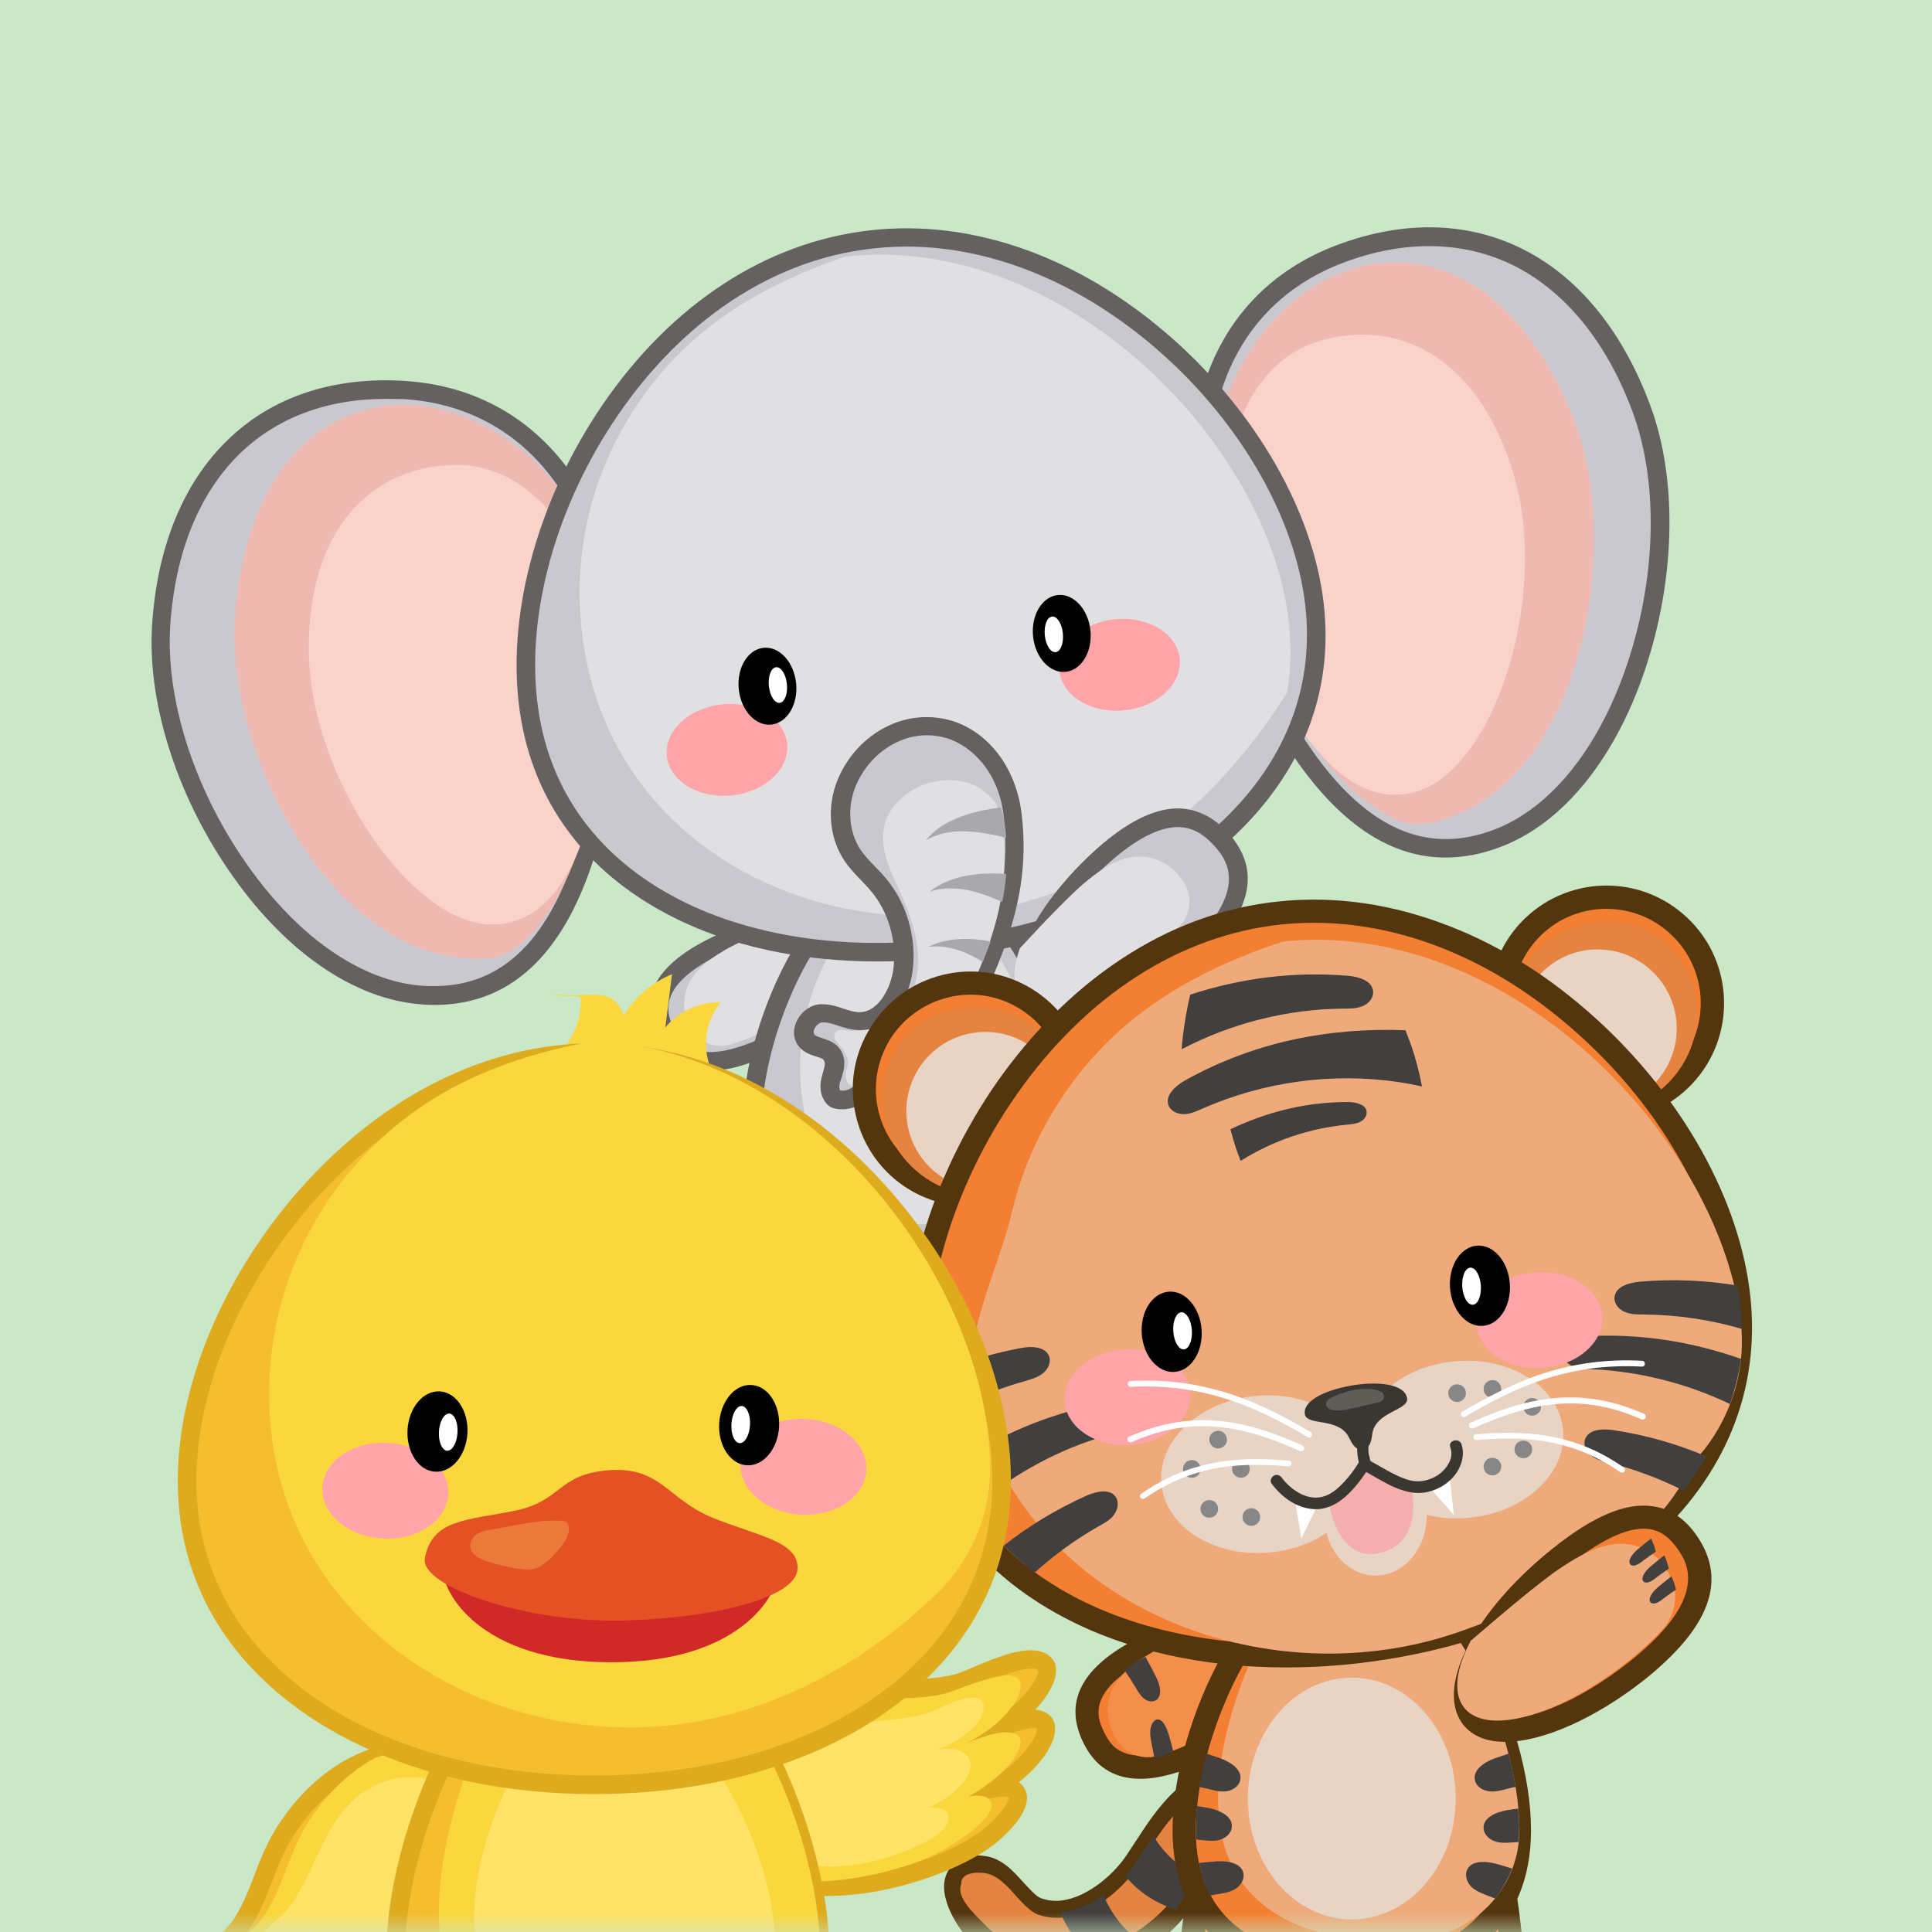 <svg width="51" height="51" viewBox="0 0 51 51" fill="none" xmlns="http://www.w3.org/2000/svg">
<rect width="51" height="51" fill="#CAE8C7"/>
<mask id="mask0_14093_94807" style="mask-type:alpha" maskUnits="userSpaceOnUse" x="0" y="0" width="51" height="51">
<rect width="51" height="51" fill="#CAE8C7"/>
</mask>
<g mask="url(#mask0_14093_94807)">
<path d="M23.996 36.758C26.965 36.758 29.372 36.291 29.372 35.714C29.372 35.138 26.965 34.671 23.996 34.671C21.027 34.671 18.62 35.138 18.62 35.714C18.62 36.291 21.027 36.758 23.996 36.758Z" fill="#9D9D9C"/>
<path d="M16.209 17.997C15.945 22.029 14.902 26.515 11.171 26.276C7.44 26.03 3.991 20.538 4.255 16.5C4.519 12.468 6.955 10.062 10.686 10.302C14.417 10.547 16.473 13.966 16.209 17.997Z" fill="#C8C8CE"/>
<path d="M11.465 26.528C11.361 26.528 11.263 26.521 11.158 26.515C9.348 26.399 7.477 25.098 6.016 22.944C4.629 20.906 3.881 18.488 4.016 16.482C4.151 14.432 4.838 12.75 6.004 11.621C7.176 10.474 8.802 9.934 10.698 10.056C12.557 10.179 14.098 11.05 15.147 12.591C16.123 14.021 16.589 15.948 16.454 18.016C16.086 23.668 14.411 26.528 11.465 26.528ZM10.177 10.529C8.636 10.529 7.317 11.02 6.335 11.971C5.255 13.02 4.623 14.585 4.494 16.512C4.371 18.415 5.089 20.716 6.415 22.668C7.789 24.693 9.526 25.92 11.183 26.024C11.275 26.03 11.367 26.03 11.459 26.03C12.913 26.03 14 25.239 14.767 23.625C15.405 22.293 15.804 20.391 15.963 17.973C16.092 16.015 15.656 14.199 14.742 12.855C13.785 11.449 12.373 10.645 10.668 10.535C10.502 10.535 10.342 10.529 10.177 10.529Z" fill="#666161"/>
<path d="M8.753 11.185C6.979 12.186 6.323 14.407 6.2 16.316C5.985 19.593 8.354 24.466 11.631 25.19C11.975 25.263 12.318 25.3 12.656 25.306C13.085 25.312 13.509 25.153 13.822 24.858C15.399 23.355 15.957 20.335 16.141 17.537C16.221 16.353 16.092 15.223 15.791 14.211C15.35 13.585 14.883 13.002 14.398 12.48C12.969 10.94 10.71 10.081 8.753 11.185Z" fill="#EEB9B1"/>
<path d="M15.945 17.905C15.982 21.213 15.153 24.38 13.012 24.404C10.864 24.429 8.188 20.507 8.152 17.2C8.115 13.892 9.876 12.296 12.018 12.272C14.159 12.241 15.908 14.598 15.945 17.905Z" fill="#F9D2CA"/>
<path d="M32.298 15.647C33.704 19.44 35.986 23.435 39.49 22.14C42.994 20.839 44.731 14.585 43.326 10.793C41.92 7 38.901 5.392 35.391 6.693C31.887 7.994 30.893 11.861 32.298 15.647Z" fill="#C8C8CE"/>
<path d="M38.159 22.637C35.815 22.637 33.771 20.323 32.072 15.733C31.354 13.794 31.249 11.811 31.777 10.161C32.342 8.387 33.563 7.111 35.318 6.46C37.097 5.797 38.809 5.853 40.27 6.613C41.712 7.362 42.853 8.78 43.565 10.707C44.265 12.591 44.234 15.119 43.491 17.476C42.706 19.955 41.282 21.741 39.583 22.367C39.098 22.551 38.619 22.637 38.159 22.637ZM37.723 6.497C37.005 6.497 36.25 6.638 35.483 6.926C33.882 7.522 32.759 8.694 32.243 10.314C31.746 11.861 31.851 13.726 32.532 15.567C33.372 17.838 34.305 19.544 35.293 20.642C36.569 22.054 37.913 22.465 39.411 21.913C40.963 21.336 42.282 19.667 43.019 17.328C43.731 15.076 43.761 12.671 43.099 10.879C42.43 9.068 41.368 7.749 40.037 7.049C39.325 6.681 38.545 6.497 37.723 6.497Z" fill="#666161"/>
<path d="M37.68 7.025C39.668 7.479 40.926 9.418 41.595 11.21C42.737 14.291 41.859 19.636 38.932 21.268C38.625 21.44 38.306 21.569 37.981 21.673C37.57 21.802 37.116 21.772 36.735 21.575C34.796 20.587 33.397 17.856 32.421 15.223C32.01 14.113 31.808 12.996 31.808 11.934C32.053 11.21 32.335 10.517 32.648 9.878C33.569 7.994 35.489 6.521 37.68 7.025Z" fill="#EEB9B1"/>
<path d="M32.71 15.512C33.618 18.691 35.318 21.489 37.38 20.9C39.441 20.311 40.889 15.788 39.981 12.609C39.073 9.43 36.931 8.405 34.87 8.988C32.802 9.578 31.801 12.333 32.71 15.512Z" fill="#F9D2CA"/>
<path d="M20.093 28.565C20.056 28.921 19.977 29.277 19.854 29.602C19.793 29.768 19.713 29.927 19.621 30.075C19.529 30.228 19.418 30.363 19.295 30.498C19.173 30.627 19.038 30.744 18.884 30.848C18.731 30.952 18.571 31.038 18.399 31.112C18.228 31.186 18.05 31.247 17.866 31.296C17.682 31.345 17.491 31.382 17.301 31.406C17.277 31.413 17.264 31.431 17.264 31.456C17.264 31.474 17.283 31.492 17.307 31.492C17.504 31.498 17.7 31.492 17.896 31.468C18.093 31.449 18.289 31.413 18.485 31.363C18.682 31.314 18.872 31.247 19.062 31.155C19.246 31.069 19.43 30.958 19.596 30.829C19.762 30.701 19.921 30.553 20.056 30.394C20.198 30.234 20.32 30.056 20.425 29.878C20.529 29.694 20.621 29.504 20.701 29.308C20.78 29.111 20.848 28.915 20.903 28.712V28.706C20.965 28.485 20.836 28.258 20.615 28.197C20.394 28.135 20.167 28.264 20.105 28.485C20.105 28.522 20.099 28.547 20.093 28.565Z" fill="#C8C8CE"/>
<path d="M17.411 31.621C17.375 31.621 17.344 31.621 17.307 31.621C17.227 31.621 17.16 31.56 17.147 31.48C17.141 31.437 17.154 31.394 17.178 31.357C17.203 31.321 17.246 31.302 17.289 31.296C17.485 31.265 17.669 31.229 17.841 31.186C18.025 31.137 18.197 31.075 18.356 31.008C18.522 30.934 18.682 30.848 18.823 30.75C18.964 30.652 19.099 30.541 19.215 30.419C19.332 30.296 19.436 30.161 19.522 30.02C19.608 29.878 19.682 29.725 19.743 29.566C19.86 29.265 19.933 28.939 19.976 28.559C19.983 28.528 19.983 28.504 19.995 28.473C20.075 28.185 20.369 28.019 20.657 28.099C20.799 28.136 20.909 28.228 20.983 28.35C21.056 28.473 21.069 28.62 21.032 28.762C20.97 28.976 20.903 29.185 20.829 29.375C20.743 29.584 20.651 29.78 20.541 29.958C20.424 30.155 20.302 30.333 20.16 30.492C20.019 30.658 19.854 30.811 19.682 30.946C19.51 31.075 19.32 31.192 19.123 31.284C18.939 31.37 18.737 31.443 18.528 31.499C18.338 31.548 18.129 31.584 17.921 31.603C17.749 31.615 17.583 31.621 17.411 31.621ZM20.216 28.584C20.173 28.983 20.093 29.338 19.97 29.651C19.903 29.829 19.823 29.995 19.725 30.148C19.627 30.308 19.516 30.455 19.387 30.59C19.258 30.725 19.111 30.848 18.958 30.959C18.804 31.063 18.633 31.155 18.454 31.235C18.412 31.253 18.363 31.271 18.313 31.29C18.363 31.278 18.412 31.265 18.461 31.253C18.657 31.204 18.841 31.137 19.013 31.057C19.197 30.971 19.369 30.866 19.528 30.744C19.688 30.621 19.841 30.48 19.97 30.326C20.099 30.179 20.222 30.007 20.326 29.823C20.424 29.651 20.516 29.467 20.596 29.271C20.67 29.093 20.737 28.896 20.793 28.688C20.817 28.608 20.805 28.528 20.768 28.461C20.731 28.393 20.664 28.344 20.59 28.326C20.437 28.283 20.271 28.375 20.228 28.528C20.222 28.547 20.222 28.565 20.216 28.584Z" fill="#666161"/>
<path d="M16.657 31.026C16.362 31.087 15.945 31.462 15.724 31.67C15.656 31.738 15.681 31.854 15.767 31.891C16.055 32.002 16.601 32.18 16.902 32.118C17.319 32.032 17.602 31.719 17.534 31.419C17.466 31.118 17.074 30.946 16.657 31.026Z" fill="#C8C8CE"/>
<path d="M16.773 32.253C16.466 32.253 16.049 32.124 15.73 32.008C15.65 31.977 15.589 31.91 15.57 31.824C15.552 31.738 15.577 31.652 15.644 31.591C15.926 31.314 16.325 30.977 16.638 30.916C17.117 30.817 17.577 31.038 17.663 31.4C17.7 31.548 17.669 31.701 17.577 31.842C17.448 32.045 17.215 32.192 16.939 32.247C16.884 32.247 16.828 32.253 16.773 32.253ZM16.865 31.13C16.804 31.13 16.742 31.137 16.681 31.149C16.491 31.186 16.172 31.413 15.81 31.762C15.81 31.762 15.804 31.769 15.81 31.775C15.81 31.781 15.816 31.781 15.816 31.781C16.301 31.965 16.687 32.045 16.884 32.002C17.092 31.959 17.27 31.848 17.362 31.707C17.399 31.646 17.442 31.554 17.418 31.45C17.375 31.259 17.135 31.13 16.865 31.13Z" fill="#666161"/>
<path d="M16.006 31.584C16.184 31.462 16.528 31.247 16.742 31.241C16.81 31.241 16.871 31.247 16.933 31.259C17.049 31.32 17.129 31.419 17.135 31.529C17.148 31.719 16.945 31.879 16.693 31.885C16.509 31.891 16.166 31.83 16.006 31.738C15.951 31.707 15.951 31.621 16.006 31.584Z" fill="#E0E0E2"/>
<path d="M20.265 27.602C18.602 28.375 17.896 27.976 17.546 27.24C17.203 26.497 17.35 25.699 19.007 24.92C20.67 24.147 22.296 24.116 22.64 24.858C22.989 25.595 21.922 26.822 20.265 27.602Z" fill="#C8C8CE"/>
<path d="M18.743 28.264C18.608 28.264 18.479 28.252 18.356 28.221C17.896 28.117 17.546 27.823 17.319 27.338C17.092 26.853 17.086 26.393 17.301 25.975C17.546 25.503 18.068 25.079 18.896 24.693C19.731 24.306 20.584 24.079 21.308 24.067C22.099 24.048 22.646 24.294 22.86 24.748C23.069 25.202 22.903 25.779 22.388 26.374C21.915 26.92 21.198 27.43 20.363 27.823C19.731 28.117 19.197 28.264 18.743 28.264ZM21.382 24.564C21.363 24.564 21.345 24.564 21.326 24.564C20.676 24.576 19.89 24.779 19.117 25.141C18.399 25.478 17.939 25.834 17.749 26.202C17.602 26.485 17.608 26.779 17.773 27.129C17.939 27.479 18.16 27.675 18.473 27.743C18.878 27.835 19.449 27.706 20.167 27.375C21.805 26.607 22.676 25.484 22.425 24.957C22.302 24.705 21.922 24.564 21.382 24.564Z" fill="#666161"/>
<path d="M20.062 27.276C21.645 26.534 22.658 25.362 22.333 24.656C22.179 24.318 21.744 24.153 21.167 24.146C20.246 24.533 19.473 24.883 19.136 25.079C18.626 25.38 18.111 25.754 18.062 26.417C18.043 26.675 18.117 26.927 18.252 27.141C18.27 27.172 18.295 27.203 18.313 27.239C18.522 27.534 18.89 27.675 19.24 27.583C19.479 27.522 19.749 27.417 20.062 27.276Z" fill="#E0E0E2"/>
<path d="M25.573 30.412C27.837 29.934 27.917 30.689 28.07 31.879C28.5 35.224 28.733 35.647 26.806 35.653C25.303 35.659 25.076 35.371 24.769 33.02C24.425 30.94 25.021 30.511 25.573 30.412Z" fill="#C8C8CE"/>
<path d="M26.751 35.899C25.978 35.899 25.487 35.807 25.15 35.371C24.831 34.954 24.689 34.266 24.53 33.057C24.235 31.29 24.567 30.351 25.53 30.173C26.61 29.946 27.279 29.977 27.696 30.271C28.157 30.596 28.23 31.167 28.316 31.824V31.842C28.353 32.124 28.39 32.388 28.42 32.628C28.641 34.291 28.739 35.046 28.353 35.494C28.064 35.825 27.567 35.892 26.813 35.892C26.788 35.899 26.77 35.899 26.751 35.899ZM26.727 30.517C26.432 30.517 26.07 30.566 25.628 30.658H25.622C25.358 30.707 24.659 30.83 25.021 32.984V32.99C25.162 34.088 25.291 34.751 25.542 35.076C25.745 35.334 26.052 35.42 26.813 35.414C27.512 35.408 27.843 35.346 27.985 35.181C28.23 34.898 28.126 34.119 27.936 32.701C27.905 32.456 27.868 32.198 27.831 31.91V31.891C27.758 31.327 27.702 30.879 27.414 30.676C27.261 30.566 27.034 30.517 26.727 30.517Z" fill="#666161"/>
<path d="M25.573 30.412C26.144 30.332 26.573 30.314 26.904 30.345C27.058 30.615 27.187 30.854 27.267 31.02C27.616 31.762 27.598 32.701 27.641 33.499C27.653 33.726 27.647 33.959 27.598 34.186C27.414 35.064 26.837 35.267 26.199 35.285C25.628 35.303 25.119 34.917 24.99 34.364C24.91 34.015 24.843 33.573 24.769 33.02C24.425 30.94 25.021 30.51 25.573 30.412Z" fill="#E0E0E2"/>
<path d="M22.621 30.412C20.357 29.933 20.277 30.688 20.124 31.879C19.694 35.223 19.461 35.647 21.388 35.653C22.891 35.659 23.118 35.371 23.425 33.02C23.769 30.94 23.18 30.51 22.621 30.412Z" fill="#C8C8CE"/>
<path d="M21.449 35.899C21.431 35.899 21.412 35.899 21.388 35.899C20.627 35.892 20.136 35.825 19.848 35.5C19.461 35.052 19.559 34.297 19.78 32.634C19.811 32.395 19.848 32.131 19.884 31.848V31.83C19.97 31.173 20.044 30.602 20.504 30.277C20.921 29.977 21.59 29.946 22.67 30.179C23.634 30.351 23.959 31.296 23.671 33.063C23.511 34.272 23.376 34.966 23.051 35.377C22.713 35.813 22.222 35.899 21.449 35.899ZM21.474 30.517C21.161 30.517 20.934 30.572 20.786 30.676C20.504 30.879 20.443 31.327 20.369 31.891V31.91C20.332 32.192 20.295 32.456 20.265 32.701C20.075 34.119 19.97 34.898 20.216 35.181C20.357 35.346 20.688 35.408 21.388 35.414C22.149 35.42 22.456 35.334 22.658 35.076C22.91 34.751 23.032 34.094 23.18 32.99V32.984C23.535 30.83 22.836 30.707 22.578 30.658H22.572C22.13 30.56 21.768 30.517 21.474 30.517Z" fill="#666161"/>
<path d="M22.621 30.412C22.05 30.332 21.621 30.314 21.289 30.345C21.136 30.615 21.007 30.854 20.927 31.02C20.578 31.762 20.596 32.701 20.553 33.499C20.541 33.726 20.547 33.959 20.596 34.186C20.78 35.064 21.357 35.267 21.995 35.285C22.566 35.303 23.075 34.917 23.204 34.364C23.284 34.015 23.351 33.573 23.425 33.02C23.768 30.94 23.179 30.51 22.621 30.412Z" fill="#E0E0E2"/>
<path d="M28.34 29.608C28.34 32.18 26.438 33.186 24.094 33.186C21.75 33.186 19.847 32.186 19.847 29.608C19.847 27.031 21.75 22.858 24.094 22.858C26.438 22.858 28.34 27.037 28.34 29.608Z" fill="#C8C8CE"/>
<path d="M24.1 33.432C21.247 33.432 19.608 32.038 19.608 29.608C19.608 26.847 21.621 22.612 24.1 22.612C26.579 22.612 28.592 26.847 28.592 29.608C28.586 32.038 26.953 33.432 24.1 33.432ZM24.1 23.103C23.143 23.103 22.13 23.938 21.314 25.386C20.578 26.693 20.105 28.35 20.105 29.608C20.105 30.854 20.627 32.941 24.106 32.941C27.585 32.941 28.107 30.854 28.107 29.608C28.107 28.356 27.628 26.7 26.898 25.386C26.07 23.938 25.051 23.103 24.1 23.103Z" fill="#666161"/>
<path d="M27.721 29.074C27.408 26.62 25.775 23.373 23.769 23.134C22.75 23.84 21.946 24.852 21.511 26.012C20.971 27.43 20.995 29.05 21.553 30.461C22.044 31.701 23.265 32.444 24.757 32.302C25.53 32.229 26.364 31.824 26.898 31.265C27.408 30.731 27.819 29.854 27.721 29.074Z" fill="#E0E0E2"/>
<path d="M34.667 15.727C35.367 20.507 31.163 24.128 25.444 24.963C19.725 25.797 14.663 23.527 13.969 18.746C13.27 13.965 17.013 7.184 22.732 6.35C28.451 5.515 33.968 10.946 34.667 15.727Z" fill="#C8C8CE"/>
<path d="M23.161 25.38C21.136 25.38 19.252 24.975 17.712 24.183C15.448 23.023 14.067 21.158 13.723 18.789C13.368 16.353 14.122 13.419 15.736 10.94C17.51 8.221 19.977 6.509 22.695 6.116C25.407 5.718 28.267 6.656 30.74 8.755C32.998 10.67 34.557 13.266 34.913 15.702C35.256 18.071 34.471 20.256 32.636 22.017C30.918 23.662 28.377 24.797 25.487 25.221C24.689 25.325 23.916 25.38 23.161 25.38ZM23.922 6.509C23.536 6.509 23.149 6.54 22.762 6.595C20.191 6.969 17.841 8.608 16.147 11.204C14.595 13.585 13.871 16.39 14.208 18.715C14.527 20.925 15.816 22.661 17.933 23.748C19.958 24.785 22.609 25.135 25.407 24.723C28.206 24.318 30.648 23.226 32.292 21.649C34.011 20.004 34.747 17.967 34.428 15.764C34.09 13.444 32.593 10.958 30.427 9.123C28.408 7.417 26.137 6.509 23.922 6.509Z" fill="#666161"/>
<path d="M22.32 6.773C20.921 7.246 19.602 7.884 18.479 8.829C16.982 10.087 15.92 11.848 15.503 13.757C15.221 15.039 15.239 16.383 15.527 17.66C16.767 23.079 22.879 25.417 27.849 23.551C29.789 22.821 31.488 21.514 32.808 19.906C33.213 19.415 33.612 18.863 33.98 18.273C34.09 17.605 34.096 16.905 33.992 16.181C33.305 11.468 27.935 6.141 22.32 6.773Z" fill="#E0E0E2"/>
<path d="M19.31 20.998C20.187 20.911 20.844 20.302 20.778 19.637C20.712 18.973 19.948 18.505 19.071 18.592C18.194 18.679 17.537 19.288 17.603 19.953C17.669 20.617 18.433 21.085 19.31 20.998Z" fill="#FFA4A8"/>
<path d="M29.674 18.752C30.551 18.665 31.209 18.056 31.143 17.392C31.077 16.727 30.312 16.259 29.436 16.346C28.559 16.433 27.901 17.043 27.967 17.707C28.033 18.371 28.797 18.839 29.674 18.752Z" fill="#FFA4A8"/>
<path d="M20.359 19.128C20.777 19.086 21.071 18.599 21.016 18.039C20.96 17.479 20.576 17.059 20.158 17.1C19.74 17.142 19.446 17.629 19.501 18.189C19.557 18.749 19.941 19.169 20.359 19.128Z" fill="black"/>
<path d="M28.128 17.735C28.546 17.693 28.84 17.206 28.785 16.646C28.729 16.086 28.345 15.666 27.927 15.707C27.509 15.749 27.215 16.236 27.27 16.796C27.326 17.356 27.71 17.776 28.128 17.735Z" fill="black"/>
<path d="M27.865 17.215C27.997 17.202 28.082 16.981 28.057 16.721C28.031 16.462 27.904 16.262 27.772 16.275C27.641 16.288 27.555 16.509 27.58 16.769C27.606 17.029 27.733 17.229 27.865 17.215Z" fill="white"/>
<path d="M20.581 18.553C20.712 18.54 20.798 18.319 20.772 18.059C20.747 17.8 20.619 17.6 20.488 17.613C20.356 17.626 20.27 17.847 20.296 18.107C20.322 18.367 20.449 18.567 20.581 18.553Z" fill="white"/>
<path d="M31.396 25.331C33.016 23.834 32.888 22.858 32.219 22.134C31.55 21.41 30.586 21.213 28.972 22.717C27.352 24.214 26.585 26.018 27.254 26.736C27.923 27.467 29.776 26.834 31.396 25.331Z" fill="#C8C8CE"/>
<path d="M28.064 27.283C27.653 27.283 27.309 27.16 27.076 26.908C26.684 26.485 26.665 25.779 27.033 24.926C27.371 24.134 28.003 23.288 28.807 22.539C29.605 21.796 30.304 21.41 30.93 21.348C31.476 21.299 31.973 21.508 32.403 21.968C33.329 22.968 33.053 24.128 31.562 25.509C30.341 26.644 29.015 27.283 28.064 27.283ZM31.09 21.833C31.053 21.833 31.01 21.833 30.973 21.839C30.464 21.888 29.844 22.244 29.138 22.901C28.383 23.6 27.794 24.392 27.481 25.122C27.199 25.779 27.187 26.307 27.432 26.577C27.684 26.847 28.212 26.871 28.887 26.638C29.635 26.38 30.47 25.853 31.225 25.153C32.869 23.625 32.526 22.827 32.035 22.306C31.74 21.986 31.439 21.833 31.09 21.833Z" fill="#666161"/>
<path d="M30.592 25.073C29.224 26.436 27.616 27.049 27.009 26.436C26.72 26.147 26.708 25.632 26.923 25.03C27.671 24.22 28.328 23.551 28.665 23.275C29.169 22.858 29.758 22.465 30.463 22.668C30.733 22.747 30.973 22.919 31.145 23.14C31.169 23.171 31.194 23.208 31.224 23.244C31.451 23.57 31.457 24.012 31.23 24.337C31.071 24.564 30.862 24.809 30.592 25.073Z" fill="#E0E0E2"/>
<path d="M23.664 19.329C24.094 19.151 24.579 19.114 25.063 19.262C26.039 19.562 26.61 20.526 26.726 21.495C26.892 22.876 26.647 24.036 26.137 25.325C25.861 26.031 25.499 26.706 24.971 27.258C24.72 27.522 24.437 27.749 24.131 27.945C23.811 28.148 23.425 28.246 23.124 28.479C22.922 28.633 22.774 28.86 22.547 28.97C22.412 29.038 22.259 29.056 22.112 29.025C22.087 29.019 22.056 29.013 22.038 28.995C22.014 28.976 21.995 28.946 21.983 28.921C21.774 28.547 22.167 28.221 21.983 27.878C21.842 27.608 21.412 27.688 21.271 27.424C21.111 27.141 21.4 26.755 21.695 26.742C22.014 26.73 22.308 26.92 22.633 26.945C23.364 27 23.769 26.184 23.842 25.576C23.94 24.791 23.707 23.962 23.198 23.349C22.971 23.079 22.701 22.852 22.505 22.557C22.136 22.005 22.106 21.262 22.357 20.649C22.603 20.047 23.081 19.569 23.664 19.329Z" fill="#C8C8CE"/>
<path d="M22.235 29.283C22.173 29.283 22.112 29.277 22.05 29.265C22.001 29.252 21.94 29.24 21.879 29.191C21.811 29.142 21.774 29.075 21.75 29.038C21.596 28.755 21.67 28.498 21.725 28.307C21.768 28.16 21.793 28.068 21.75 27.994C21.725 27.945 21.652 27.921 21.529 27.884C21.369 27.835 21.161 27.761 21.038 27.552C20.927 27.356 20.934 27.123 21.056 26.908C21.185 26.675 21.425 26.515 21.67 26.509C21.891 26.503 22.093 26.564 22.265 26.626C22.394 26.669 22.517 26.706 22.633 26.718C23.186 26.761 23.523 26.067 23.585 25.564C23.671 24.834 23.456 24.073 22.995 23.527C22.916 23.428 22.824 23.337 22.732 23.238C22.578 23.079 22.419 22.913 22.284 22.71C21.885 22.109 21.817 21.287 22.118 20.569C22.394 19.906 22.922 19.372 23.566 19.108C24.076 18.899 24.616 18.875 25.131 19.028C26.107 19.329 26.825 20.287 26.966 21.471C27.125 22.772 26.941 23.956 26.358 25.423C26.015 26.288 25.628 26.927 25.137 27.436C24.879 27.706 24.579 27.951 24.247 28.16C24.088 28.258 23.922 28.332 23.762 28.405C23.578 28.491 23.401 28.571 23.253 28.682C23.186 28.731 23.124 28.792 23.057 28.86C22.94 28.976 22.805 29.111 22.633 29.197C22.517 29.246 22.376 29.283 22.235 29.283ZM22.179 28.786C22.265 28.798 22.357 28.786 22.431 28.743C22.535 28.694 22.627 28.602 22.726 28.504C22.799 28.43 22.879 28.35 22.971 28.283C23.161 28.136 23.37 28.044 23.578 27.951C23.732 27.884 23.873 27.816 24.002 27.737C24.296 27.546 24.566 27.332 24.8 27.086C25.241 26.626 25.597 26.037 25.916 25.233C26.463 23.846 26.634 22.735 26.493 21.52C26.346 20.317 25.597 19.673 25.002 19.489C24.597 19.366 24.168 19.384 23.769 19.55C23.247 19.765 22.817 20.201 22.59 20.747C22.357 21.305 22.406 21.962 22.713 22.428C22.824 22.588 22.959 22.735 23.106 22.882C23.204 22.98 23.302 23.085 23.394 23.195C23.934 23.846 24.198 24.748 24.094 25.607C23.996 26.417 23.45 27.252 22.621 27.19C22.449 27.178 22.29 27.129 22.136 27.08C21.983 27.031 21.842 26.982 21.713 26.988C21.645 26.988 21.553 27.055 21.511 27.135C21.492 27.172 21.461 27.239 21.492 27.301C21.517 27.344 21.609 27.375 21.707 27.405C21.866 27.46 22.093 27.528 22.21 27.755C22.345 28.007 22.277 28.24 22.222 28.43C22.155 28.602 22.136 28.694 22.179 28.786Z" fill="#666161"/>
<path d="M24.014 27.915C24.29 27.743 24.548 27.54 24.781 27.301C25.266 26.81 25.604 26.196 25.867 25.552C26.352 24.38 26.604 23.318 26.487 22.042C26.463 21.753 26.389 21.459 26.279 21.189C26.162 21.047 26.027 20.919 25.88 20.82C25.438 20.532 24.818 20.538 24.346 20.728C23.861 20.925 23.407 21.348 23.327 21.888C23.229 22.52 23.566 23.109 23.812 23.662C24.051 24.196 24.235 24.779 24.235 25.368C24.229 25.963 24.014 26.571 23.566 26.945C23.272 27.197 22.578 27.246 22.204 27.19C22.057 27.172 21.965 27.35 22.063 27.467C22.228 27.669 22.443 27.909 22.37 28.148C22.247 28.534 22.394 28.762 22.756 28.688C22.873 28.59 22.977 28.467 23.106 28.369C23.376 28.178 23.726 28.093 24.014 27.915Z" fill="#E0E0E2"/>
<path d="M24.916 21.771C24.732 21.882 24.567 22.023 24.438 22.183C24.616 22.078 24.806 22.017 24.996 21.98C25.186 21.943 25.383 21.937 25.573 21.949C25.904 21.968 26.224 22.035 26.561 22.115C26.555 22.048 26.555 21.98 26.543 21.913C26.524 21.71 26.481 21.508 26.42 21.311C26.119 21.354 25.806 21.409 25.506 21.508C25.303 21.575 25.101 21.661 24.916 21.771Z" fill="#A8A8AD"/>
<path d="M25.72 23.085C25.506 23.109 25.291 23.158 25.088 23.232C24.886 23.306 24.696 23.41 24.542 23.539C24.739 23.471 24.935 23.447 25.131 23.453C25.328 23.453 25.518 23.484 25.702 23.533C25.96 23.6 26.205 23.698 26.457 23.809C26.506 23.564 26.543 23.318 26.561 23.066C26.279 23.054 25.997 23.048 25.72 23.085Z" fill="#A8A8AD"/>
<path d="M25.763 24.797C25.543 24.779 25.328 24.779 25.113 24.809C24.898 24.84 24.696 24.901 24.512 24.993C24.714 24.969 24.917 24.987 25.107 25.03C25.297 25.073 25.475 25.14 25.647 25.226C25.751 25.276 25.849 25.337 25.941 25.392C26.015 25.208 26.089 25.03 26.15 24.852C26.027 24.828 25.892 24.809 25.763 24.797Z" fill="#A8A8AD"/>
<path d="M24.303 26.141C24.505 26.19 24.683 26.27 24.849 26.374C24.996 26.466 25.131 26.583 25.254 26.699C25.334 26.583 25.407 26.466 25.481 26.343C25.303 26.264 25.119 26.202 24.929 26.166C24.72 26.122 24.505 26.11 24.303 26.141Z" fill="#A8A8AD"/>
<path d="M23.695 26.957C23.861 27.074 24.002 27.221 24.119 27.374C24.192 27.473 24.254 27.577 24.303 27.681C24.401 27.608 24.493 27.534 24.585 27.454C24.487 27.362 24.383 27.282 24.272 27.209C24.088 27.092 23.892 27.006 23.695 26.957Z" fill="#A8A8AD"/>
<path d="M23.094 27.601C23.229 27.755 23.327 27.927 23.401 28.111C23.407 28.129 23.413 28.154 23.425 28.172C23.505 28.142 23.585 28.105 23.665 28.074C23.64 28.043 23.616 28.019 23.591 27.994C23.444 27.835 23.272 27.7 23.094 27.601Z" fill="#A8A8AD"/>
<path d="M32.953 52.418C32.615 52.418 32.333 52.356 32.1 52.221C31.774 52.031 31.572 51.681 31.572 51.313C31.572 50.976 31.744 50.681 32.038 50.509C32.253 50.386 32.474 50.368 32.627 50.368C32.719 50.368 32.812 50.374 32.91 50.38C32.996 50.386 33.081 50.393 33.167 50.393C33.296 50.393 33.395 50.374 33.474 50.35C33.879 50.209 34.155 49.828 34.143 49.423C34.125 48.564 33.456 48.472 33.167 48.478C32.732 48.484 32.278 48.674 31.983 48.981C31.768 49.202 31.615 49.472 31.455 49.754C31.277 50.067 31.087 50.393 30.811 50.663C30.345 51.123 29.786 51.485 29.191 51.712C28.798 51.865 28.393 51.939 27.994 51.945C27.142 51.951 26.381 51.626 25.779 51C25.583 50.792 25.073 50.049 25.258 49.607C25.307 49.497 25.436 49.313 25.785 49.306C25.828 49.306 25.884 49.306 25.933 49.313C26.27 49.349 26.528 49.638 26.773 49.908C26.963 50.117 27.16 50.337 27.369 50.411C27.528 50.466 27.694 50.497 27.872 50.497C28.712 50.491 29.565 49.785 30.001 49.135C30.075 49.024 30.148 48.914 30.216 48.809C30.823 47.877 31.4 46.993 32.769 46.766C32.922 46.741 33.069 46.729 33.223 46.723C34.358 46.717 35.358 47.398 35.775 48.46C36.346 49.914 35.628 51.54 34.143 52.16C33.763 52.32 33.327 52.412 32.953 52.418Z" fill="#F38032"/>
<path d="M32.934 52.725C32.554 52.725 32.222 52.645 31.946 52.485C31.529 52.24 31.265 51.792 31.265 51.313C31.265 50.865 31.492 50.472 31.879 50.245C32.155 50.086 32.437 50.061 32.621 50.061C32.719 50.061 32.818 50.067 32.922 50.074H32.94C33.02 50.08 33.094 50.08 33.161 50.08C33.253 50.08 33.321 50.067 33.37 50.049C33.652 49.951 33.842 49.687 33.836 49.417C33.836 49.257 33.824 48.773 33.18 48.773C33.173 48.773 33.173 48.773 33.167 48.773C32.818 48.773 32.437 48.938 32.204 49.178C32.02 49.374 31.873 49.626 31.719 49.889C31.529 50.221 31.333 50.565 31.026 50.865C30.529 51.356 29.933 51.743 29.301 51.982C28.872 52.148 28.43 52.234 28 52.234C27.988 52.234 27.982 52.234 27.97 52.234C27.043 52.234 26.215 51.872 25.564 51.19C25.374 50.988 24.711 50.11 24.988 49.466C25.049 49.319 25.251 48.987 25.797 48.981C25.859 48.981 25.92 48.981 25.982 48.993C26.436 49.042 26.742 49.386 27.019 49.693C27.178 49.865 27.356 50.067 27.485 50.11C27.608 50.153 27.743 50.178 27.878 50.178C28.577 50.172 29.351 49.558 29.749 48.957C29.823 48.846 29.89 48.742 29.958 48.638C30.578 47.686 31.216 46.704 32.719 46.453C32.885 46.422 33.057 46.41 33.223 46.41C34.487 46.398 35.604 47.158 36.064 48.343C36.696 49.951 35.904 51.749 34.266 52.442C33.842 52.62 33.364 52.725 32.953 52.725C32.947 52.725 32.94 52.725 32.934 52.725ZM32.646 50.669C32.64 50.669 32.633 50.669 32.627 50.669C32.498 50.669 32.339 50.681 32.192 50.767C31.989 50.884 31.879 51.074 31.879 51.307C31.879 51.571 32.026 51.816 32.253 51.951C32.431 52.056 32.658 52.111 32.934 52.111C32.94 52.111 32.947 52.111 32.953 52.111C33.29 52.111 33.683 52.025 34.033 51.878C35.358 51.319 36.002 49.865 35.499 48.57C35.131 47.631 34.254 47.03 33.253 47.03C33.247 47.03 33.241 47.03 33.235 47.03C33.1 47.03 32.965 47.042 32.83 47.066C31.596 47.275 31.081 48.067 30.486 48.975C30.412 49.086 30.345 49.196 30.271 49.306C29.584 50.331 28.584 50.798 27.89 50.804C27.681 50.804 27.479 50.773 27.282 50.7C27 50.601 26.779 50.35 26.565 50.11C26.356 49.877 26.141 49.638 25.914 49.613C25.871 49.607 25.834 49.607 25.804 49.607C25.669 49.607 25.589 49.644 25.558 49.718C25.46 49.957 25.797 50.546 26.018 50.779C26.558 51.344 27.246 51.632 28.007 51.632C28.369 51.632 28.737 51.559 29.099 51.417C29.651 51.209 30.173 50.865 30.608 50.436C30.854 50.19 31.032 49.889 31.204 49.589C31.376 49.288 31.541 49.006 31.774 48.754C32.124 48.392 32.658 48.159 33.173 48.159C33.787 48.153 34.444 48.478 34.462 49.405C34.474 49.938 34.112 50.436 33.585 50.626C33.468 50.669 33.339 50.687 33.173 50.687C33.081 50.687 32.996 50.681 32.916 50.681H32.897C32.799 50.675 32.719 50.669 32.646 50.669Z" fill="#54360E"/>
<path d="M35.954 50.135C36.052 49.632 36.009 49.098 35.812 48.588C35.395 47.52 34.395 46.839 33.26 46.852C33.106 46.852 32.959 46.864 32.806 46.895C31.437 47.128 30.86 48.005 30.253 48.938C30.185 49.042 30.112 49.153 30.038 49.263C29.602 49.914 28.756 50.62 27.909 50.626C27.737 50.626 27.565 50.601 27.406 50.54C27.197 50.466 27.001 50.245 26.81 50.037C26.565 49.761 26.307 49.478 25.97 49.441C25.915 49.435 25.865 49.435 25.822 49.435C25.7 49.435 25.356 49.46 25.375 49.736C25.221 50.092 25.773 50.571 25.964 50.773C26.817 51.663 28.013 51.872 29.148 51.436C29.719 51.215 30.259 50.865 30.695 50.429C31.192 49.938 31.388 49.251 31.861 48.754C32.272 48.325 32.953 48.085 33.536 48.226C34.278 48.404 34.591 49.227 34.168 49.852C34.064 50.006 33.953 50.166 33.812 50.294C33.573 50.509 33.303 50.534 32.996 50.515C32.836 50.534 32.671 50.522 32.505 50.509C32.37 50.522 32.217 50.552 32.063 50.644C31.646 50.883 31.609 51.479 31.965 51.927C32.364 52.424 33.481 52.387 34.088 52.129C34.929 51.773 35.635 50.994 35.954 50.135Z" fill="#E58341"/>
<path d="M36.002 50.024C35.953 49.981 35.91 49.945 35.861 49.908C35.843 49.895 35.824 49.877 35.806 49.865C35.444 49.607 34.818 49.368 34.229 49.337C34.229 49.349 34.229 49.362 34.229 49.374C34.235 49.65 34.1 49.92 33.885 50.104C34.462 50.393 34.941 50.89 35.186 51.491C35.609 51.08 35.886 50.571 36.002 50.024Z" fill="#423F3F"/>
<path d="M34.425 47.226C34.063 47.471 33.64 47.956 33.401 48.484C33.646 48.527 33.947 48.656 34.076 49.024C34.536 48.631 35.137 48.386 35.739 48.361C35.505 47.815 35.113 47.379 34.634 47.091C34.579 47.121 34.53 47.152 34.475 47.183C34.462 47.201 34.444 47.214 34.425 47.226Z" fill="#423F3F"/>
<path d="M32.91 48.49C32.75 47.913 32.781 47.281 33.014 46.729C32.934 46.735 32.855 46.747 32.775 46.76C32.198 46.858 31.762 47.073 31.4 47.355C31.406 47.386 31.406 47.416 31.413 47.447C31.419 47.472 31.419 47.49 31.425 47.514C31.498 47.913 31.744 48.453 32.087 48.871C32.315 48.674 32.603 48.539 32.91 48.49Z" fill="#423F3F"/>
<path d="M30.222 48.803C30.154 48.908 30.081 49.018 30.007 49.129C29.921 49.257 29.817 49.392 29.7 49.521C29.823 49.662 29.952 49.797 30.099 49.914C30.247 50.031 30.412 50.141 30.602 50.233C30.737 50.301 30.879 50.362 31.02 50.417C31.192 50.202 31.326 49.969 31.455 49.742C31.498 49.662 31.547 49.589 31.59 49.515C31.118 49.282 30.713 48.914 30.449 48.466C30.369 48.57 30.296 48.687 30.222 48.803Z" fill="#423F3F"/>
<path d="M29.13 50.024C28.78 50.276 28.387 50.454 27.988 50.485C28.08 50.7 28.191 50.908 28.338 51.105C28.449 51.258 28.584 51.399 28.743 51.54C28.829 51.614 28.921 51.688 29.013 51.761C29.075 51.743 29.13 51.724 29.191 51.7C29.498 51.583 29.793 51.43 30.075 51.239C29.657 50.933 29.32 50.503 29.13 50.024Z" fill="#423F3F"/>
<path d="M31.683 46.213C29.952 47.023 29.21 46.606 28.854 45.833C28.492 45.06 28.651 44.225 30.382 43.415C32.112 42.605 33.806 42.574 34.168 43.347C34.524 44.127 33.413 45.409 31.683 46.213Z" fill="#F38032"/>
<path d="M30.1 46.956C29.394 46.956 28.885 46.624 28.578 45.962C28.056 44.851 28.621 43.9 30.253 43.139C31.131 42.728 32.027 42.494 32.788 42.482C33.628 42.464 34.223 42.728 34.45 43.218C34.898 44.176 33.769 45.581 31.824 46.489C31.155 46.803 30.578 46.956 30.1 46.956ZM32.849 43.102C32.83 43.102 32.812 43.102 32.794 43.102C32.119 43.114 31.309 43.323 30.511 43.697C28.609 44.587 28.977 45.373 29.136 45.704C29.296 46.035 29.658 46.821 31.56 45.937C32.358 45.563 33.039 45.078 33.481 44.569C33.855 44.139 34.009 43.734 33.892 43.482C33.776 43.243 33.389 43.102 32.849 43.102Z" fill="#54360E"/>
<path d="M31.431 46.017C33.162 45.207 34.273 43.924 33.91 43.157C33.739 42.789 33.266 42.605 32.634 42.599C31.628 43.022 30.787 43.397 30.413 43.617C29.854 43.943 29.29 44.354 29.241 45.078C29.222 45.354 29.302 45.63 29.449 45.87C29.468 45.907 29.492 45.937 29.517 45.98C29.744 46.305 30.149 46.459 30.529 46.355C30.793 46.287 31.094 46.177 31.431 46.017Z" fill="#F48F4B"/>
<path d="M37.224 49.147C39.581 48.644 39.666 49.435 39.826 50.675C40.268 54.161 40.513 54.603 38.507 54.609C36.942 54.615 36.709 54.314 36.383 51.866C36.028 49.699 36.641 49.251 37.224 49.147Z" fill="#F38032"/>
<path d="M38.433 54.916C37.764 54.916 37.132 54.86 36.733 54.345C36.396 53.903 36.248 53.179 36.083 51.908C35.776 50.037 36.126 49.036 37.163 48.846C38.304 48.607 39.01 48.638 39.458 48.957C39.955 49.312 40.035 49.914 40.12 50.614V50.632C40.157 50.926 40.194 51.197 40.225 51.454C40.458 53.203 40.562 53.995 40.139 54.48C39.826 54.836 39.298 54.909 38.494 54.916C38.482 54.916 38.457 54.916 38.433 54.916ZM38.421 49.306C38.12 49.306 37.746 49.355 37.285 49.454H37.273C37.015 49.503 36.322 49.619 36.684 51.816V51.829C36.997 54.222 37.175 54.314 38.5 54.308C39.096 54.302 39.525 54.265 39.685 54.081C39.924 53.805 39.807 52.952 39.623 51.54C39.593 51.289 39.556 51.013 39.513 50.718V50.7C39.439 50.123 39.378 49.662 39.102 49.466C38.961 49.355 38.734 49.306 38.421 49.306Z" fill="#54360E"/>
<path d="M37.224 49.147C37.819 49.061 38.267 49.043 38.611 49.079C38.77 49.362 38.905 49.607 38.991 49.785C39.353 50.558 39.341 51.534 39.384 52.369C39.396 52.608 39.39 52.847 39.341 53.087C39.144 54.001 38.549 54.21 37.88 54.234C37.285 54.253 36.757 53.854 36.616 53.271C36.53 52.909 36.463 52.449 36.383 51.872C36.027 49.699 36.641 49.251 37.224 49.147Z" fill="#EFAA7B"/>
<path d="M34.144 49.147C31.788 48.644 31.702 49.435 31.542 50.675C31.1 54.161 30.855 54.602 32.861 54.608C34.426 54.615 34.659 54.314 34.985 51.865C35.34 49.699 34.727 49.251 34.144 49.147Z" fill="#F38032"/>
<path d="M32.935 54.916C32.91 54.916 32.886 54.916 32.861 54.916C32.057 54.909 31.53 54.836 31.217 54.48C30.793 53.995 30.904 53.197 31.131 51.454C31.161 51.203 31.198 50.926 31.235 50.632V50.614C31.327 49.914 31.401 49.312 31.898 48.957C32.346 48.638 33.058 48.601 34.193 48.846C35.23 49.03 35.586 50.037 35.273 51.908C35.107 53.179 34.96 53.903 34.622 54.345C34.236 54.86 33.604 54.916 32.935 54.916ZM32.947 49.306C32.634 49.306 32.407 49.362 32.26 49.466C31.984 49.662 31.922 50.123 31.849 50.7V50.718C31.812 51.012 31.775 51.289 31.738 51.54C31.548 52.958 31.438 53.811 31.677 54.081C31.836 54.265 32.266 54.302 32.861 54.308C34.181 54.314 34.365 54.222 34.678 51.829V51.816C35.04 49.619 34.352 49.497 34.089 49.454H34.076C33.622 49.349 33.242 49.306 32.947 49.306Z" fill="#54360E"/>
<path d="M34.143 49.147C33.548 49.061 33.1 49.043 32.756 49.079C32.597 49.362 32.462 49.607 32.376 49.785C32.014 50.558 32.026 51.534 31.983 52.369C31.971 52.608 31.977 52.847 32.026 53.087C32.222 54.001 32.818 54.21 33.486 54.234C34.082 54.253 34.609 53.854 34.751 53.271C34.837 52.909 34.904 52.449 34.984 51.872C35.34 49.699 34.726 49.251 34.143 49.147Z" fill="#EFAA7B"/>
<path d="M40.108 48.306C40.108 50.988 38.126 52.031 35.684 52.031C33.241 52.031 31.259 50.988 31.259 48.306C31.259 45.624 33.241 41.273 35.684 41.273C38.126 41.273 40.108 45.63 40.108 48.306Z" fill="#F38032"/>
<path d="M35.684 52.344C32.677 52.344 30.953 50.871 30.953 48.312C30.953 46.895 31.462 45.103 32.29 43.636C33.26 41.918 34.463 40.966 35.684 40.966C36.905 40.966 38.114 41.911 39.077 43.636C39.9 45.103 40.415 46.889 40.415 48.312C40.415 50.871 38.691 52.344 35.684 52.344ZM35.684 41.58C34.708 41.58 33.665 42.439 32.824 43.937C32.063 45.293 31.566 47.011 31.566 48.306C31.566 51.282 34.144 51.724 35.684 51.724C37.224 51.724 39.801 51.282 39.801 48.306C39.801 47.005 39.31 45.293 38.543 43.937C37.703 42.439 36.66 41.58 35.684 41.58Z" fill="#54360E"/>
<path d="M35.683 41.273C35.561 41.273 35.444 41.285 35.328 41.304C34.757 41.402 34.26 41.758 33.922 42.23C32.848 43.74 32.155 45.913 32.155 47.496C32.155 50.178 34.137 51.221 36.579 51.221C36.954 51.221 37.322 51.197 37.672 51.141C39.059 50.933 40.102 49.736 40.108 48.331C40.108 48.318 40.108 48.312 40.108 48.3C40.108 45.63 38.126 41.273 35.683 41.273Z" fill="#EFAA7B"/>
<path d="M35.684 50.669C37.199 50.669 38.427 49.24 38.427 47.477C38.427 45.715 37.199 44.286 35.684 44.286C34.169 44.286 32.941 45.715 32.941 47.477C32.941 49.24 34.169 50.669 35.684 50.669Z" fill="#E8D4C4"/>
<path d="M30.363 45.704C30.37 45.569 30.425 45.434 30.517 45.397C30.67 45.336 30.793 45.587 30.854 45.796C30.897 45.943 30.934 46.084 30.971 46.232C30.781 46.33 30.615 46.379 30.468 46.391C30.449 46.293 30.437 46.195 30.413 46.103C30.388 45.968 30.357 45.833 30.363 45.704Z" fill="#423F3F"/>
<path d="M30.235 43.734C30.339 43.918 30.437 44.102 30.529 44.292C30.621 44.483 30.689 44.759 30.523 44.876C30.425 44.943 30.29 44.912 30.198 44.839C30.106 44.765 30.038 44.648 29.977 44.544C29.885 44.391 29.787 44.237 29.682 44.09C29.744 44.047 29.805 43.998 29.873 43.955C29.995 43.869 30.118 43.801 30.235 43.734Z" fill="#423F3F"/>
<path d="M32.358 47.287C32.524 47.269 32.695 47.165 32.738 46.999C32.806 46.723 32.487 46.514 32.217 46.416C32.094 46.373 31.977 46.336 31.855 46.293C31.775 46.588 31.714 46.882 31.665 47.171C31.726 47.189 31.793 47.202 31.861 47.214C32.02 47.257 32.192 47.306 32.358 47.287Z" fill="#423F3F"/>
<path d="M32.186 48.57C32.351 48.527 32.505 48.398 32.517 48.226C32.542 47.944 32.192 47.784 31.916 47.729C31.817 47.711 31.695 47.692 31.597 47.674C31.572 47.87 31.578 48.061 31.572 48.239C31.566 48.349 31.572 48.453 31.578 48.558C31.615 48.564 31.652 48.564 31.683 48.57C31.848 48.588 32.02 48.613 32.186 48.57Z" fill="#423F3F"/>
<path d="M32.597 49.871C32.744 49.785 32.855 49.619 32.824 49.454C32.769 49.171 32.395 49.116 32.112 49.135C31.959 49.147 31.805 49.159 31.652 49.178C31.713 49.497 31.811 49.779 31.94 50.037C31.996 50.024 32.057 50.018 32.112 50.006C32.278 49.981 32.45 49.957 32.597 49.871Z" fill="#423F3F"/>
<path d="M38.936 46.999C38.973 47.165 39.145 47.269 39.316 47.287C39.482 47.306 39.654 47.257 39.814 47.214C39.875 47.195 39.942 47.183 40.01 47.171C39.961 46.882 39.9 46.594 39.82 46.293C39.697 46.336 39.58 46.373 39.458 46.416C39.188 46.514 38.869 46.717 38.936 46.999Z" fill="#423F3F"/>
<path d="M40.077 47.742C39.979 47.754 39.874 47.766 39.776 47.785C39.494 47.834 39.144 47.981 39.163 48.263C39.169 48.435 39.322 48.564 39.482 48.613C39.641 48.662 39.819 48.644 39.985 48.631C40.022 48.631 40.059 48.625 40.089 48.625C40.095 48.521 40.102 48.417 40.102 48.306C40.108 48.128 40.095 47.938 40.077 47.742Z" fill="#423F3F"/>
<path d="M38.721 49.374C38.66 49.533 38.739 49.718 38.862 49.828C38.991 49.938 39.157 49.994 39.31 50.055C39.365 50.074 39.42 50.098 39.469 50.117C39.647 49.889 39.795 49.626 39.917 49.325C39.77 49.282 39.623 49.233 39.476 49.196C39.2 49.122 38.825 49.11 38.721 49.374Z" fill="#423F3F"/>
<path d="M27.992 30.194C28.794 28.872 28.376 27.153 27.058 26.352C25.739 25.552 24.021 25.975 23.219 27.296C22.417 28.617 22.835 30.336 24.154 31.137C25.472 31.937 27.19 31.515 27.992 30.194Z" fill="#F38032"/>
<path d="M25.602 31.847C25.055 31.847 24.497 31.7 24 31.399C23.294 30.97 22.797 30.288 22.601 29.484C22.404 28.68 22.533 27.846 22.969 27.14C23.399 26.434 24.08 25.931 24.884 25.735C25.688 25.538 26.522 25.667 27.228 26.097C28.688 26.987 29.155 28.895 28.265 30.362C27.676 31.313 26.651 31.847 25.602 31.847ZM25.62 26.256C25.424 26.256 25.221 26.281 25.025 26.33C24.381 26.49 23.834 26.889 23.485 27.453C23.141 28.024 23.037 28.693 23.19 29.337C23.35 29.982 23.742 30.528 24.313 30.871C25.485 31.583 27.019 31.209 27.731 30.037C28.443 28.865 28.075 27.33 26.903 26.619C26.51 26.379 26.068 26.256 25.62 26.256Z" fill="#54360E"/>
<path d="M27.995 30.196C28.191 29.871 28.32 29.515 28.369 29.159C28.363 28.306 27.909 27.465 27.105 26.974C25.89 26.232 24.331 26.576 23.626 27.735C22.92 28.895 23.337 30.436 24.552 31.172C24.878 31.368 25.233 31.491 25.583 31.54C26.534 31.546 27.467 31.068 27.995 30.196Z" fill="#E58341"/>
<path d="M27.784 30.407C28.383 29.423 28.073 28.141 27.092 27.543C26.11 26.946 24.829 27.259 24.23 28.243C23.631 29.228 23.941 30.51 24.922 31.107C25.903 31.705 27.184 31.391 27.784 30.407Z" fill="#E8D4C4"/>
<path d="M44.442 28.4C45.501 27.279 45.449 25.51 44.326 24.448C43.203 23.387 41.434 23.435 40.375 24.555C39.315 25.676 39.367 27.445 40.49 28.507C41.614 29.569 43.383 29.521 44.442 28.4Z" fill="#F38032"/>
<path d="M42.409 29.582C41.611 29.582 40.863 29.282 40.28 28.736C39.034 27.563 38.979 25.593 40.151 24.348C40.722 23.746 41.489 23.403 42.317 23.378C43.146 23.354 43.931 23.654 44.538 24.225C45.784 25.397 45.84 27.367 44.667 28.613C44.097 29.214 43.33 29.558 42.501 29.582C42.471 29.582 42.44 29.582 42.409 29.582ZM42.409 23.992C42.385 23.992 42.36 23.992 42.336 23.992C41.673 24.01 41.053 24.286 40.599 24.771C39.66 25.765 39.703 27.349 40.703 28.288C41.188 28.742 41.82 28.987 42.483 28.969C43.146 28.95 43.765 28.674 44.219 28.189C45.158 27.195 45.115 25.612 44.115 24.673C43.649 24.231 43.047 23.992 42.409 23.992Z" fill="#54360E"/>
<path d="M40.495 28.515C40.219 28.251 40.004 27.944 39.857 27.619C39.636 26.796 39.85 25.863 40.501 25.176C41.477 24.139 43.072 24.053 44.06 24.986C45.048 25.919 45.054 27.514 44.078 28.545C43.815 28.821 43.508 29.03 43.183 29.171C42.262 29.423 41.237 29.214 40.495 28.515Z" fill="#E58341"/>
<path d="M43.696 28.577C44.484 27.741 44.444 26.422 43.605 25.632C42.767 24.841 41.448 24.878 40.66 25.714C39.872 26.55 39.913 27.869 40.751 28.659C41.59 29.45 42.908 29.413 43.696 28.577Z" fill="#E8D4C4"/>
<path d="M45.876 34.038C46.551 39.027 42.127 42.752 36.156 43.556C30.192 44.36 24.939 41.942 24.264 36.947C23.589 31.957 27.571 24.931 33.536 24.127C39.501 23.323 45.201 29.042 45.876 34.038Z" fill="#F38032"/>
<path d="M33.947 44.016C31.756 44.016 29.731 43.568 28.087 42.697C25.724 41.451 24.3 39.481 23.963 36.99C23.619 34.437 24.441 31.374 26.16 28.797C27.037 27.49 28.123 26.354 29.302 25.52C30.609 24.593 32.02 24.022 33.499 23.826C34.978 23.63 36.487 23.801 37.997 24.348C39.378 24.845 40.691 25.63 41.894 26.68C44.231 28.705 45.833 31.442 46.177 33.995C46.514 36.486 45.661 38.769 43.716 40.592C41.9 42.292 39.23 43.452 36.199 43.863C35.438 43.967 34.683 44.016 33.947 44.016ZM34.689 24.36C34.321 24.36 33.947 24.384 33.579 24.433C30.909 24.796 28.455 26.465 26.669 29.14C25.03 31.595 24.245 34.498 24.57 36.91C24.877 39.199 26.19 41.009 28.369 42.157C30.455 43.255 33.21 43.648 36.113 43.255C39.022 42.863 41.568 41.758 43.293 40.144C45.091 38.462 45.876 36.364 45.569 34.081C45.244 31.669 43.722 29.079 41.489 27.146C39.396 25.323 37.015 24.36 34.689 24.36Z" fill="#54360E"/>
<path d="M33.879 24.851C32.419 25.33 31.038 25.98 29.854 26.95C28.283 28.245 27.154 30.067 26.7 32.05C26.393 33.381 25.387 35.37 25.675 36.707C26.902 42.366 33.431 44.925 38.635 43.035C40.666 42.298 43.526 41.108 44.667 38.659C44.735 38.518 44.87 38.413 44.974 38.285C45.747 37.303 46.109 36.051 45.944 34.811C45.944 34.805 45.944 34.799 45.944 34.787C45.275 29.871 39.746 24.256 33.879 24.851Z" fill="#EFAA7B"/>
<path d="M45.858 33.933C45.023 33.798 44.164 33.755 43.274 33.835C42.992 33.86 42.63 33.97 42.618 34.259C42.612 34.431 42.747 34.578 42.906 34.639C43.066 34.7 43.238 34.7 43.403 34.7C44.275 34.707 45.146 34.836 45.987 35.081C45.981 34.836 45.962 34.584 45.925 34.332C45.907 34.197 45.882 34.068 45.858 33.933Z" fill="#423F3F"/>
<path d="M41.231 35.676C41.219 35.842 41.348 35.995 41.507 36.063C41.66 36.13 41.839 36.136 42.004 36.143C43.268 36.198 44.526 36.517 45.668 37.063C45.803 36.677 45.895 36.284 45.962 35.873C44.692 35.425 43.342 35.198 41.906 35.271C41.618 35.29 41.255 35.388 41.231 35.676Z" fill="#423F3F"/>
<path d="M41.838 38.008C41.789 38.168 41.888 38.346 42.029 38.444C42.164 38.542 42.335 38.579 42.501 38.622C43.17 38.788 43.82 39.039 44.44 39.346C44.661 39.058 44.864 38.757 45.042 38.444C44.275 38.119 43.452 37.88 42.581 37.751C42.292 37.708 41.918 37.732 41.838 38.008Z" fill="#423F3F"/>
<path d="M27.522 36.259C27.657 36.155 27.749 35.977 27.7 35.818C27.614 35.547 27.233 35.529 26.957 35.584C26.08 35.744 25.258 36.014 24.491 36.364C24.503 36.499 24.515 36.634 24.534 36.769C24.57 37.02 24.619 37.266 24.675 37.505C25.417 37.045 26.221 36.689 27.062 36.456C27.221 36.407 27.387 36.364 27.522 36.259Z" fill="#423F3F"/>
<path d="M29.419 37.763C29.547 37.658 29.633 37.474 29.578 37.315C29.48 37.045 29.105 37.045 28.823 37.106C27.418 37.413 26.178 37.99 25.074 38.757C25.24 39.138 25.442 39.493 25.669 39.831C26.626 39.002 27.749 38.358 28.958 37.971C29.118 37.922 29.29 37.873 29.419 37.763Z" fill="#423F3F"/>
<path d="M29.394 40.003C29.498 39.874 29.547 39.678 29.461 39.53C29.314 39.285 28.94 39.365 28.682 39.481C27.878 39.843 27.148 40.285 26.497 40.801C26.749 41.052 27.025 41.292 27.313 41.513C27.829 41.046 28.387 40.641 28.989 40.297C29.136 40.218 29.289 40.138 29.394 40.003Z" fill="#423F3F"/>
<path d="M35.463 26.625C35.635 26.625 35.807 26.625 35.96 26.563C36.12 26.502 36.255 26.355 36.248 26.183C36.236 25.894 35.874 25.784 35.592 25.759C34.125 25.637 32.732 25.827 31.419 26.256C31.309 26.729 31.229 27.214 31.192 27.698C32.505 27.011 33.978 26.637 35.463 26.625Z" fill="#423F3F"/>
<path d="M31.744 29.264C31.59 29.331 31.431 29.405 31.265 29.411C31.093 29.417 30.909 29.337 30.848 29.184C30.744 28.92 31.026 28.668 31.271 28.527C33.125 27.49 35.101 27.122 37.101 27.195C37.15 27.324 37.199 27.453 37.248 27.582C37.371 27.944 37.469 28.312 37.537 28.68C37.334 28.637 37.126 28.595 36.917 28.564C35.174 28.306 33.358 28.552 31.744 29.264Z" fill="#423F3F"/>
<path d="M35.904 29.613C36.009 29.564 36.088 29.454 36.076 29.343C36.052 29.153 35.8 29.098 35.61 29.091C34.474 29.085 33.438 29.355 32.48 29.809C32.554 30.092 32.64 30.374 32.75 30.644C33.597 30.11 34.573 29.779 35.573 29.687C35.683 29.674 35.8 29.668 35.904 29.613Z" fill="#423F3F"/>
<path d="M29.852 38.142C30.768 38.078 31.471 37.461 31.422 36.764C31.374 36.068 30.591 35.555 29.675 35.62C28.759 35.684 28.056 36.3 28.105 36.997C28.153 37.693 28.936 38.206 29.852 38.142Z" fill="#FFA4A8"/>
<path d="M40.726 36.11C41.642 36.046 42.345 35.429 42.297 34.733C42.248 34.036 41.465 33.524 40.549 33.588C39.633 33.652 38.93 34.269 38.979 34.965C39.028 35.662 39.81 36.174 40.726 36.11Z" fill="#FFA4A8"/>
<path d="M31.004 36.215C31.44 36.185 31.76 35.686 31.719 35.101C31.678 34.516 31.292 34.066 30.855 34.097C30.419 34.127 30.099 34.626 30.14 35.211C30.181 35.796 30.568 36.246 31.004 36.215Z" fill="black"/>
<path d="M39.141 35C39.577 34.97 39.897 34.471 39.856 33.886C39.815 33.301 39.428 32.851 38.992 32.882C38.556 32.913 38.236 33.411 38.277 33.996C38.318 34.581 38.705 35.031 39.141 35Z" fill="black"/>
<path d="M38.88 34.442C39.015 34.433 39.109 34.206 39.09 33.935C39.071 33.665 38.947 33.453 38.811 33.463C38.676 33.472 38.582 33.699 38.6 33.97C38.619 34.24 38.744 34.452 38.88 34.442Z" fill="white"/>
<path d="M31.251 35.621C31.387 35.611 31.481 35.384 31.462 35.114C31.443 34.843 31.318 34.632 31.183 34.641C31.048 34.651 30.953 34.878 30.972 35.148C30.991 35.419 31.116 35.63 31.251 35.621Z" fill="white"/>
<path d="M43.219 44.09C45.078 42.605 45.109 41.549 44.545 40.727C43.986 39.905 43.047 39.622 41.188 41.107C39.329 42.593 38.273 44.471 38.832 45.293C39.396 46.115 41.36 45.575 43.219 44.09Z" fill="#F38032"/>
<path d="M39.74 45.98C39.636 45.98 39.537 45.974 39.439 45.962C39.059 45.907 38.764 45.735 38.58 45.465C37.911 44.483 38.948 42.501 40.998 40.868C42.066 40.015 42.925 39.653 43.643 39.764C44.103 39.831 44.495 40.101 44.802 40.555C45.594 41.715 45.14 42.955 43.416 44.336C42.121 45.36 40.722 45.98 39.74 45.98ZM43.391 40.353C42.882 40.353 42.207 40.684 41.384 41.341C39.531 42.826 38.684 44.52 39.089 45.115C39.175 45.244 39.322 45.324 39.531 45.354C40.206 45.459 41.55 45.029 43.029 43.851C45.152 42.157 44.526 41.243 44.293 40.899C44.078 40.586 43.833 40.408 43.544 40.365C43.495 40.359 43.446 40.353 43.391 40.353Z" fill="#54360E"/>
<path d="M43.004 43.832C41.145 45.318 39.181 45.858 38.617 45.035C38.353 44.642 38.451 44.016 38.825 43.311C39.856 42.421 40.752 41.684 41.194 41.39C41.863 40.948 42.618 40.537 43.379 40.88C43.673 41.009 43.9 41.249 44.054 41.543C44.078 41.586 44.097 41.629 44.121 41.678C44.311 42.108 44.219 42.642 43.888 43.01C43.655 43.268 43.366 43.538 43.004 43.832Z" fill="#EFAA7B"/>
<path d="M43.587 40.611C43.471 40.703 43.354 40.795 43.238 40.893C43.121 40.991 42.986 41.151 43.017 41.261C43.035 41.328 43.109 41.341 43.182 41.316C43.256 41.292 43.33 41.236 43.397 41.181C43.502 41.101 43.606 41.034 43.71 40.96C43.698 40.917 43.686 40.874 43.673 40.831C43.643 40.752 43.618 40.678 43.587 40.611Z" fill="#423F3F"/>
<path d="M43.931 41.059C43.815 41.151 43.698 41.243 43.581 41.341C43.465 41.439 43.33 41.599 43.361 41.709C43.379 41.776 43.453 41.789 43.526 41.764C43.6 41.74 43.673 41.684 43.741 41.629C43.845 41.549 43.95 41.482 44.054 41.408C44.042 41.365 44.029 41.322 44.017 41.279C43.993 41.2 43.968 41.126 43.931 41.059Z" fill="#423F3F"/>
<path d="M44.121 41.611C44.005 41.703 43.888 41.795 43.771 41.893C43.655 41.991 43.52 42.151 43.55 42.261C43.569 42.329 43.643 42.341 43.716 42.317C43.79 42.292 43.864 42.237 43.931 42.182C44.035 42.102 44.14 42.034 44.244 41.961C44.232 41.918 44.219 41.875 44.207 41.832C44.183 41.752 44.152 41.678 44.121 41.611Z" fill="#423F3F"/>
<path d="M33.535 40.98C35.012 40.835 36.119 39.793 36.007 38.653C35.896 37.513 34.608 36.706 33.13 36.851C31.653 36.996 30.546 38.037 30.658 39.177C30.769 40.317 32.057 41.124 33.535 40.98Z" fill="#E8D4C4"/>
<path d="M38.787 40.065C40.265 39.921 41.372 38.879 41.26 37.739C41.148 36.599 39.86 35.792 38.383 35.937C36.906 36.081 35.799 37.123 35.91 38.263C36.022 39.403 37.31 40.21 38.787 40.065Z" fill="#E8D4C4"/>
<path d="M35.727 36.566C35.107 36.664 34.389 36.934 34.444 37.327C34.493 37.653 35.34 37.401 35.61 37.947C35.714 38.156 35.788 38.278 35.972 38.254C36.156 38.223 36.193 38.088 36.224 37.855C36.309 37.254 37.193 37.235 37.144 36.91C37.077 36.517 36.34 36.468 35.727 36.566Z" fill="#3A3733"/>
<path d="M35.009 37.088C34.978 36.959 35.15 36.885 35.242 36.849C35.408 36.781 35.58 36.72 35.758 36.689C35.911 36.658 36.574 36.603 36.531 36.898C36.525 36.941 36.494 36.971 36.463 36.99C36.426 37.008 36.389 37.02 36.347 37.026C36.138 37.075 35.923 37.131 35.715 37.174C35.561 37.211 35.058 37.321 35.009 37.088Z" fill="#605C58"/>
<path d="M32.155 38.235C32.284 38.235 32.389 38.131 32.389 38.002C32.389 37.873 32.284 37.769 32.155 37.769C32.027 37.769 31.922 37.873 31.922 38.002C31.922 38.131 32.027 38.235 32.155 38.235Z" fill="#878787"/>
<path d="M33.033 40.279C33.161 40.279 33.266 40.175 33.266 40.046C33.266 39.917 33.161 39.813 33.033 39.813C32.904 39.813 32.799 39.917 32.799 40.046C32.799 40.175 32.904 40.279 33.033 40.279Z" fill="#878787"/>
<path d="M31.922 40.064C32.051 40.064 32.155 39.96 32.155 39.831C32.155 39.702 32.051 39.598 31.922 39.598C31.793 39.598 31.689 39.702 31.689 39.831C31.689 39.96 31.793 40.064 31.922 40.064Z" fill="#878787"/>
<path d="M31.462 39.009C31.591 39.009 31.695 38.904 31.695 38.775C31.695 38.647 31.591 38.542 31.462 38.542C31.333 38.542 31.229 38.647 31.229 38.775C31.229 38.904 31.333 39.009 31.462 39.009Z" fill="#878787"/>
<path d="M32.757 39.009C32.886 39.009 32.99 38.904 32.99 38.775C32.99 38.647 32.886 38.542 32.757 38.542C32.628 38.542 32.524 38.647 32.524 38.775C32.524 38.904 32.628 39.009 32.757 39.009Z" fill="#878787"/>
<path d="M39.396 36.898C39.525 36.898 39.629 36.793 39.629 36.664C39.629 36.536 39.525 36.431 39.396 36.431C39.267 36.431 39.163 36.536 39.163 36.664C39.163 36.793 39.267 36.898 39.396 36.898Z" fill="#878787"/>
<path d="M39.396 38.947C39.525 38.947 39.629 38.843 39.629 38.714C39.629 38.585 39.525 38.481 39.396 38.481C39.267 38.481 39.163 38.585 39.163 38.714C39.163 38.843 39.267 38.947 39.396 38.947Z" fill="#878787"/>
<path d="M40.212 38.493C40.341 38.493 40.446 38.389 40.446 38.26C40.446 38.131 40.341 38.027 40.212 38.027C40.084 38.027 39.979 38.131 39.979 38.26C39.979 38.389 40.084 38.493 40.212 38.493Z" fill="#878787"/>
<path d="M40.446 37.37C40.574 37.37 40.679 37.266 40.679 37.137C40.679 37.008 40.574 36.904 40.446 36.904C40.317 36.904 40.212 37.008 40.212 37.137C40.212 37.266 40.317 37.37 40.446 37.37Z" fill="#878787"/>
<path d="M38.464 37.008C38.592 37.008 38.697 36.904 38.697 36.775C38.697 36.646 38.592 36.542 38.464 36.542C38.335 36.542 38.23 36.646 38.23 36.775C38.23 36.904 38.335 37.008 38.464 37.008Z" fill="#878787"/>
<path d="M43.378 36.038C43.39 36.026 43.403 36.014 43.403 35.995C43.403 35.964 43.384 35.94 43.353 35.94C42.445 35.891 41.592 36.001 40.745 36.277C39.923 36.547 39.211 36.934 38.622 37.284C38.598 37.296 38.586 37.333 38.604 37.358C38.616 37.382 38.653 37.394 38.678 37.376C39.868 36.676 41.31 35.94 43.353 36.05C43.353 36.05 43.366 36.05 43.378 36.038Z" fill="white"/>
<path d="M38.642 37.407C38.617 37.407 38.586 37.395 38.574 37.37C38.549 37.333 38.568 37.284 38.599 37.266C39.188 36.922 39.906 36.529 40.728 36.259C41.581 35.983 42.434 35.873 43.348 35.922C43.391 35.922 43.422 35.959 43.422 36.002C43.422 36.026 43.41 36.051 43.385 36.063C43.373 36.075 43.354 36.075 43.336 36.075C41.298 35.965 39.863 36.701 38.672 37.401C38.666 37.407 38.654 37.407 38.642 37.407ZM42.937 35.953C42.182 35.953 41.464 36.069 40.746 36.302C39.924 36.572 39.212 36.959 38.623 37.303C38.611 37.309 38.605 37.333 38.611 37.346C38.617 37.358 38.642 37.364 38.654 37.358C39.85 36.658 41.292 35.916 43.342 36.026C43.348 36.026 43.354 36.026 43.36 36.02C43.367 36.014 43.373 36.008 43.373 35.995C43.373 35.977 43.36 35.965 43.342 35.965C43.213 35.959 43.072 35.953 42.937 35.953Z" fill="white"/>
<path d="M43.39 37.443C43.396 37.437 43.408 37.431 43.408 37.418C43.421 37.394 43.408 37.357 43.378 37.345C42.562 36.983 41.764 36.848 40.941 36.94C40.144 37.026 39.426 37.314 38.824 37.578C38.8 37.59 38.788 37.621 38.8 37.651C38.812 37.676 38.843 37.688 38.873 37.676C40.365 37.007 41.696 36.712 43.335 37.443C43.353 37.455 43.371 37.449 43.39 37.443Z" fill="white"/>
<path d="M38.856 37.708C38.844 37.708 38.838 37.708 38.825 37.702C38.807 37.695 38.788 37.677 38.782 37.659C38.776 37.64 38.776 37.616 38.782 37.597C38.788 37.579 38.807 37.56 38.825 37.554C39.427 37.284 40.145 37.002 40.949 36.916C41.777 36.824 42.575 36.959 43.397 37.321C43.415 37.327 43.428 37.346 43.44 37.364C43.446 37.383 43.446 37.407 43.44 37.425C43.434 37.438 43.422 37.45 43.409 37.462C43.385 37.474 43.36 37.481 43.336 37.468C41.703 36.744 40.384 37.039 38.893 37.702C38.874 37.708 38.868 37.708 38.856 37.708ZM41.44 36.934C41.274 36.934 41.114 36.941 40.949 36.959C40.157 37.045 39.439 37.327 38.844 37.597C38.838 37.603 38.831 37.609 38.825 37.616C38.819 37.622 38.825 37.634 38.825 37.64C38.831 37.646 38.838 37.653 38.844 37.659C38.85 37.665 38.862 37.659 38.868 37.659C40.366 36.99 41.703 36.695 43.348 37.425C43.36 37.431 43.366 37.431 43.379 37.425C43.385 37.419 43.391 37.419 43.391 37.413C43.397 37.407 43.397 37.395 43.391 37.389C43.391 37.382 43.385 37.376 43.372 37.37C42.722 37.082 42.09 36.934 41.44 36.934Z" fill="white"/>
<path d="M42.832 38.842C42.838 38.836 42.85 38.83 42.856 38.824C42.875 38.799 42.868 38.763 42.844 38.75C42.224 38.321 41.58 38.051 40.868 37.928C40.181 37.805 39.512 37.836 38.96 37.879C38.929 37.879 38.904 37.91 38.91 37.94C38.91 37.971 38.941 37.995 38.972 37.989C40.095 37.897 41.408 37.885 42.789 38.842C42.795 38.849 42.819 38.849 42.832 38.842Z" fill="white"/>
<path d="M42.814 38.874C42.796 38.874 42.783 38.868 42.771 38.861C41.397 37.91 40.089 37.922 38.973 38.015C38.954 38.015 38.93 38.008 38.917 37.996C38.905 37.984 38.893 37.965 38.893 37.941C38.893 37.922 38.899 37.898 38.911 37.886C38.923 37.867 38.942 37.861 38.966 37.861C39.525 37.818 40.188 37.788 40.881 37.91C41.593 38.033 42.243 38.303 42.863 38.739C42.882 38.751 42.894 38.769 42.894 38.788C42.9 38.806 42.894 38.831 42.882 38.843C42.875 38.855 42.863 38.861 42.851 38.868C42.832 38.868 42.82 38.874 42.814 38.874ZM39.819 37.929C40.734 37.929 41.746 38.094 42.796 38.825C42.802 38.831 42.814 38.831 42.826 38.825C42.832 38.825 42.839 38.819 42.839 38.812C42.845 38.806 42.845 38.8 42.845 38.788C42.845 38.782 42.839 38.769 42.832 38.769C42.219 38.34 41.574 38.076 40.869 37.953C40.181 37.831 39.519 37.861 38.966 37.904C38.96 37.904 38.948 37.91 38.942 37.916C38.936 37.922 38.936 37.929 38.936 37.941C38.936 37.947 38.942 37.959 38.948 37.959C38.954 37.965 38.96 37.965 38.973 37.965C39.236 37.941 39.525 37.929 39.819 37.929Z" fill="white"/>
<path d="M29.817 36.585C29.805 36.572 29.793 36.56 29.793 36.542C29.793 36.511 29.811 36.486 29.842 36.486C30.75 36.437 31.603 36.548 32.45 36.824C33.272 37.094 33.984 37.481 34.573 37.83C34.597 37.843 34.61 37.88 34.591 37.904C34.579 37.929 34.542 37.941 34.518 37.922C33.327 37.223 31.885 36.486 29.842 36.597C29.842 36.591 29.829 36.591 29.817 36.585Z" fill="white"/>
<path d="M34.555 37.947C34.542 37.947 34.53 37.941 34.518 37.935C33.327 37.235 31.891 36.505 29.854 36.609C29.836 36.609 29.823 36.603 29.805 36.597C29.787 36.585 29.774 36.56 29.768 36.535C29.768 36.517 29.774 36.493 29.787 36.48C29.799 36.462 29.817 36.456 29.842 36.456C30.756 36.407 31.609 36.517 32.462 36.793C33.291 37.063 34.002 37.45 34.591 37.8C34.61 37.812 34.622 37.824 34.628 37.849C34.634 37.867 34.628 37.892 34.622 37.91C34.61 37.929 34.598 37.941 34.573 37.947C34.567 37.947 34.561 37.947 34.555 37.947ZM30.259 36.56C32.094 36.56 33.432 37.247 34.542 37.898C34.548 37.904 34.561 37.904 34.567 37.904C34.573 37.904 34.579 37.898 34.585 37.892C34.591 37.886 34.591 37.873 34.591 37.867C34.591 37.861 34.585 37.855 34.579 37.849C33.99 37.505 33.278 37.112 32.456 36.849C31.609 36.572 30.762 36.462 29.854 36.511C29.848 36.511 29.836 36.517 29.83 36.523C29.823 36.529 29.823 36.535 29.823 36.548C29.823 36.56 29.83 36.566 29.836 36.572C29.842 36.578 29.848 36.578 29.854 36.578C29.989 36.56 30.124 36.56 30.259 36.56Z" fill="white"/>
<path d="M29.817 38.045C29.81 38.039 29.798 38.032 29.798 38.02C29.786 37.996 29.798 37.959 29.829 37.947C30.645 37.584 31.443 37.45 32.265 37.541C33.063 37.627 33.781 37.916 34.382 38.18C34.407 38.192 34.419 38.223 34.407 38.253C34.394 38.278 34.364 38.29 34.333 38.278C32.842 37.609 31.51 37.315 29.872 38.045C29.847 38.057 29.829 38.051 29.817 38.045Z" fill="white"/>
<path d="M34.346 38.309C34.334 38.309 34.321 38.309 34.315 38.303C32.83 37.64 31.505 37.346 29.872 38.07C29.848 38.082 29.823 38.076 29.799 38.064C29.787 38.057 29.774 38.045 29.768 38.027C29.762 38.008 29.762 37.984 29.768 37.965C29.774 37.947 29.793 37.929 29.811 37.922C30.633 37.56 31.431 37.425 32.26 37.517C33.057 37.603 33.781 37.892 34.383 38.156C34.42 38.174 34.438 38.217 34.42 38.26C34.413 38.279 34.395 38.291 34.377 38.303C34.364 38.309 34.358 38.309 34.346 38.309ZM31.75 37.603C32.622 37.603 33.45 37.867 34.334 38.266C34.34 38.272 34.352 38.272 34.358 38.266C34.364 38.266 34.37 38.26 34.377 38.248C34.383 38.229 34.377 38.211 34.358 38.205C33.763 37.941 33.045 37.653 32.253 37.567C31.437 37.474 30.646 37.609 29.829 37.972C29.823 37.978 29.817 37.984 29.811 37.99C29.811 37.996 29.811 38.008 29.811 38.015C29.811 38.021 29.817 38.027 29.823 38.027C29.829 38.033 29.842 38.033 29.854 38.027C30.529 37.726 31.149 37.603 31.75 37.603Z" fill="white"/>
<path d="M30.148 39.542C30.142 39.536 30.13 39.53 30.123 39.524C30.105 39.499 30.111 39.462 30.136 39.45C30.756 39.021 31.4 38.751 32.112 38.628C32.799 38.505 33.468 38.536 34.02 38.579C34.051 38.579 34.075 38.609 34.069 38.64C34.069 38.671 34.038 38.695 34.008 38.689C32.885 38.597 31.572 38.585 30.191 39.542C30.185 39.548 30.16 39.548 30.148 39.542Z" fill="white"/>
<path d="M30.167 39.567C30.155 39.567 30.142 39.567 30.136 39.561C30.124 39.555 30.112 39.549 30.105 39.536C30.093 39.518 30.087 39.5 30.093 39.481C30.099 39.463 30.105 39.444 30.124 39.432C30.744 39.003 31.394 38.733 32.106 38.604C32.799 38.481 33.462 38.512 34.02 38.555C34.039 38.555 34.057 38.567 34.076 38.579C34.088 38.598 34.094 38.616 34.094 38.634C34.094 38.653 34.082 38.671 34.07 38.69C34.051 38.702 34.033 38.708 34.014 38.708C32.898 38.616 31.584 38.604 30.216 39.555C30.198 39.567 30.185 39.567 30.167 39.567ZM33.174 38.561C32.836 38.561 32.48 38.585 32.118 38.647C31.413 38.769 30.768 39.039 30.155 39.463C30.148 39.469 30.142 39.475 30.142 39.481C30.142 39.487 30.142 39.5 30.148 39.506C30.155 39.512 30.155 39.512 30.161 39.518C30.173 39.524 30.185 39.524 30.191 39.518C31.578 38.555 32.898 38.573 34.02 38.665C34.027 38.665 34.039 38.665 34.045 38.659C34.051 38.653 34.057 38.647 34.057 38.641C34.057 38.634 34.057 38.622 34.051 38.616C34.045 38.61 34.039 38.604 34.027 38.604C33.763 38.579 33.474 38.561 33.174 38.561Z" fill="white"/>
<path d="M36.31 41.592C37.055 41.592 37.66 40.886 37.66 40.015C37.66 39.144 37.055 38.438 36.31 38.438C35.564 38.438 34.96 39.144 34.96 40.015C34.96 40.886 35.564 41.592 36.31 41.592Z" fill="#E8D4C4"/>
<path d="M35.984 38.113C35.965 38.291 35.99 38.487 36.045 38.684L35.984 38.113Z" fill="#3A3733"/>
<path d="M35.831 38.113C35.812 38.315 35.843 38.524 35.898 38.72C35.923 38.8 36.009 38.855 36.089 38.825C36.168 38.8 36.217 38.72 36.193 38.634C36.181 38.585 36.168 38.536 36.156 38.487C36.15 38.469 36.15 38.444 36.144 38.426C36.144 38.42 36.144 38.413 36.138 38.407C36.138 38.432 36.144 38.432 36.138 38.42C36.138 38.407 36.138 38.401 36.131 38.389C36.119 38.297 36.119 38.205 36.131 38.113C36.138 38.033 36.058 37.953 35.978 37.959C35.892 37.959 35.837 38.027 35.831 38.113Z" fill="#3A3733"/>
<path d="M34.168 39.487L34.849 39.592L34.352 40.611L34.168 39.487Z" fill="white"/>
<path d="M38.255 38.855L37.623 39.138L38.378 39.991L38.255 38.855Z" fill="white"/>
<path d="M35.089 39.715C35.089 39.715 35.328 41.292 36.463 40.985C37.599 40.678 37.261 39.303 37.261 39.303L36.04 38.684L35.089 39.715Z" fill="#F4AEAE"/>
<path d="M33.566 39.162C33.83 39.518 34.217 39.806 34.671 39.837C35.101 39.868 35.463 39.598 35.733 39.291C35.886 39.119 36.021 38.929 36.144 38.733C36.076 38.751 36.003 38.769 35.935 38.788C36.389 39.021 36.825 39.358 37.353 39.408C37.807 39.444 38.298 39.181 38.506 38.782C38.611 38.579 38.654 38.346 38.58 38.125C38.519 37.941 38.218 38.021 38.285 38.205C38.328 38.334 38.322 38.469 38.261 38.591C38.187 38.745 38.071 38.868 37.923 38.96C37.758 39.058 37.568 39.113 37.377 39.101C37.163 39.089 36.96 38.99 36.77 38.898C36.543 38.782 36.322 38.641 36.095 38.524C36.021 38.487 35.929 38.505 35.886 38.579C35.77 38.769 35.641 38.947 35.493 39.107C35.352 39.26 35.187 39.414 34.99 39.487C34.554 39.653 34.094 39.352 33.837 39.009C33.788 38.941 33.702 38.91 33.628 38.953C33.554 38.996 33.517 39.101 33.566 39.162Z" fill="#3A3733"/>
<path d="M14.174 28.36C14.751 27.925 15.236 27.348 15.31 26.697C15.389 26.047 15.285 26.421 14.543 26.231C15.573 26.39 16.15 25.961 16.469 26.808C16.739 26.341 17.187 25.948 17.74 25.715C17.678 26.188 17.623 26.654 17.562 27.127C17.875 26.716 18.445 26.452 19.028 26.452C18.427 27.188 18.531 28.28 19.262 28.931L14.174 28.36Z" fill="#FAD73D"/>
<path d="M27.558 43.905C27.116 43.518 25.717 44.316 25.262 44.433C24.471 44.635 23.636 44.537 22.832 44.617C22.084 44.697 21.323 44.936 20.679 45.304C19.666 45.875 18.641 46.986 19.003 48.188C19.795 50.821 24.612 49.717 26.14 48.446C26.349 48.274 27.116 47.581 26.778 47.262C26.674 47.164 26.477 47.157 26.22 47.2C27.337 46.562 27.809 45.654 27.533 45.445C27.349 45.286 26.925 45.396 26.355 45.593C27.392 44.961 27.828 44.108 27.558 43.905Z" fill="#F5BE2F"/>
<path d="M21.845 50.048C21.36 50.048 20.894 49.993 20.464 49.864C19.587 49.6 19.003 49.048 18.764 48.262C18.58 47.642 18.703 46.992 19.12 46.378C19.451 45.887 19.961 45.433 20.556 45.096C21.231 44.715 22.029 44.457 22.808 44.377C23.127 44.347 23.446 44.341 23.753 44.334C24.262 44.328 24.735 44.316 25.201 44.2C25.306 44.175 25.49 44.095 25.692 44.009C26.392 43.715 27.269 43.346 27.711 43.721C27.828 43.813 27.883 43.954 27.877 44.126C27.865 44.384 27.687 44.752 27.331 45.132C27.472 45.139 27.588 45.181 27.687 45.261C27.76 45.316 27.865 45.445 27.852 45.678C27.828 46.084 27.447 46.605 26.895 47.047C26.913 47.059 26.932 47.078 26.95 47.09C27.061 47.194 27.116 47.336 27.11 47.489C27.091 47.937 26.539 48.446 26.3 48.643C25.459 49.33 23.563 50.048 21.845 50.048ZM27.22 44.046C26.87 44.046 26.208 44.328 25.889 44.463C25.649 44.562 25.465 44.641 25.33 44.678C24.809 44.813 24.281 44.819 23.765 44.832C23.465 44.838 23.158 44.844 22.863 44.875C22.151 44.948 21.421 45.181 20.808 45.531C19.807 46.096 18.942 47.114 19.243 48.127C19.433 48.753 19.893 49.183 20.611 49.398C22.379 49.931 25.017 49.072 25.987 48.262C26.343 47.968 26.619 47.624 26.625 47.471C26.625 47.452 26.625 47.452 26.619 47.446C26.619 47.446 26.558 47.397 26.275 47.446L24.888 47.691L26.11 46.992C27.055 46.452 27.392 45.789 27.38 45.629C27.325 45.593 27.11 45.605 26.453 45.826L24.361 46.538L26.251 45.384C27.128 44.844 27.423 44.236 27.41 44.089C27.349 44.058 27.294 44.046 27.22 44.046Z" fill="#DDAB1D"/>
<path d="M25.527 44.494C25.287 44.592 25.085 44.672 24.956 44.703C24.164 44.899 23.33 44.801 22.526 44.881C21.777 44.954 21.016 45.188 20.372 45.537C20.145 45.66 19.912 45.814 19.697 45.985C19.133 46.654 18.721 47.618 18.942 48.317C19.581 50.355 23.176 49.661 24.649 48.968C24.895 48.851 26.594 47.9 26.079 47.471C25.981 47.391 25.809 47.385 25.57 47.421C26.674 46.814 27.141 45.998 26.871 45.814C26.662 45.648 26.183 45.734 25.514 46.016C26.723 45.402 27.147 44.506 26.858 44.298C26.662 44.132 26.177 44.273 25.527 44.494Z" fill="#FAD73D"/>
<path d="M24.827 45.077C24.49 45.255 24.091 45.329 23.704 45.378C22.532 45.519 21.28 45.427 20.384 46.255C19.666 46.924 19.513 47.9 20.2 48.636C21.194 49.698 23.213 49.232 24.367 48.661C24.514 48.587 25.14 48.287 25.023 47.888C24.98 47.74 24.612 47.673 24.465 47.74C24.901 47.55 25.416 47.219 25.588 46.783C25.686 46.538 25.564 46.28 25.287 46.194C25.122 46.145 24.925 46.157 24.674 46.2C24.968 46.145 25.257 45.942 25.496 45.771C25.729 45.605 25.919 45.39 25.962 45.12C26.048 44.531 25.073 44.948 24.827 45.077Z" fill="#FFE266"/>
<path d="M5.074 52.73C4.859 52.202 6.062 51.226 6.319 50.864C6.767 50.226 6.945 49.453 7.289 48.759C7.608 48.121 8.08 47.526 8.639 47.078C9.504 46.372 10.879 45.838 11.891 46.574C14.1 48.182 11.498 52.091 9.805 53.024C9.572 53.153 8.676 53.601 8.485 53.184C8.424 53.055 8.479 52.883 8.608 52.668C7.645 53.441 6.638 53.552 6.534 53.233C6.442 53.012 6.687 52.674 7.056 52.239C6.117 52.944 5.178 53.036 5.074 52.73Z" fill="#F5BE2F"/>
<path d="M6.909 53.65C6.804 53.65 6.712 53.638 6.639 53.613C6.418 53.546 6.332 53.405 6.301 53.325C6.252 53.208 6.258 53.086 6.295 52.957C5.859 53.129 5.454 53.19 5.172 53.104C5.012 53.055 4.896 52.951 4.847 52.816C4.632 52.282 5.27 51.625 5.786 51.097C5.927 50.95 6.068 50.809 6.123 50.729C6.387 50.355 6.547 49.937 6.718 49.489C6.823 49.213 6.933 48.931 7.068 48.661C7.4 47.998 7.903 47.366 8.48 46.9C8.989 46.482 9.584 46.188 10.155 46.059C10.867 45.899 11.517 46.016 12.033 46.39C12.708 46.881 13.033 47.624 12.978 48.526C12.867 50.306 11.241 52.527 9.915 53.251C9.652 53.398 8.995 53.718 8.572 53.583C8.424 53.534 8.314 53.441 8.252 53.306C8.24 53.282 8.234 53.264 8.228 53.239C7.737 53.515 7.258 53.65 6.909 53.65ZM6.755 53.135C6.896 53.202 7.627 53.141 8.449 52.478L9.504 51.631L8.817 52.791C8.682 53.018 8.707 53.079 8.707 53.079C8.713 53.086 8.713 53.092 8.731 53.098C8.885 53.147 9.29 53.024 9.688 52.803C10.873 52.153 12.395 50.078 12.493 48.477C12.542 47.734 12.29 47.163 11.75 46.771C10.897 46.151 9.652 46.568 8.799 47.268C8.271 47.697 7.817 48.268 7.516 48.87C7.393 49.121 7.289 49.385 7.185 49.661C7.007 50.115 6.829 50.588 6.528 51.005C6.448 51.116 6.313 51.257 6.142 51.435C5.865 51.717 5.227 52.38 5.307 52.625C5.442 52.693 6.105 52.65 6.909 52.042L8.621 50.754L7.246 52.398C6.829 52.889 6.749 53.073 6.755 53.135Z" fill="#DDAB1D"/>
<path d="M6.541 51.054C6.712 50.876 6.86 50.723 6.933 50.625C7.381 49.986 7.559 49.213 7.903 48.52C8.222 47.882 8.694 47.286 9.253 46.838C9.449 46.679 9.67 46.525 9.909 46.397C10.75 46.133 11.824 46.114 12.438 46.562C14.223 47.863 12.37 50.821 11.21 51.883C11.014 52.061 9.529 53.233 9.277 52.619C9.228 52.503 9.284 52.343 9.394 52.147C8.437 52.908 7.486 53.036 7.393 52.724C7.301 52.478 7.541 52.085 8.038 51.588C7.044 52.441 6.025 52.503 5.915 52.171C5.816 51.932 6.117 51.551 6.541 51.054Z" fill="#FAD73D"/>
<path d="M7.344 50.643C7.627 50.41 7.835 50.072 8.001 49.753C8.522 48.759 8.842 47.612 9.946 47.108C10.836 46.703 11.842 46.924 12.339 47.802C13.057 49.072 11.94 50.698 11.002 51.521C10.885 51.625 10.388 52.073 10.026 51.828C9.897 51.742 9.952 51.386 10.063 51.275C9.731 51.594 9.247 51.938 8.762 51.932C8.492 51.932 8.277 51.729 8.283 51.453C8.289 51.288 8.363 51.116 8.492 50.907C8.344 51.153 8.044 51.337 7.804 51.484C7.571 51.631 7.295 51.729 7.013 51.668C6.405 51.527 7.136 50.809 7.344 50.643Z" fill="#FFE266"/>
<path d="M21.636 51.515C21.636 54.908 19.132 56.228 16.039 56.228C12.947 56.228 10.443 54.908 10.443 51.515C10.443 48.121 12.947 42.616 16.039 42.616C19.132 42.616 21.636 48.121 21.636 51.515Z" fill="#F5BE2F"/>
<path d="M16.046 56.473C12.333 56.473 10.204 54.669 10.204 51.515C10.204 49.772 10.86 47.477 11.873 45.672C13.069 43.543 14.548 42.371 16.046 42.371C17.537 42.371 19.016 43.543 20.218 45.672C21.231 47.477 21.888 49.772 21.888 51.515C21.881 54.663 19.752 56.473 16.046 56.473ZM16.046 42.862C14.757 42.862 13.395 43.972 12.303 45.912C11.327 47.648 10.695 49.845 10.695 51.515C10.695 53.184 11.388 55.982 16.046 55.982C20.703 55.982 21.397 53.184 21.397 51.515C21.397 49.852 20.765 47.648 19.789 45.912C18.697 43.972 17.328 42.862 16.046 42.862Z" fill="#DDAB1D"/>
<path d="M16.046 42.616C15.892 42.616 15.745 42.629 15.598 42.653C14.874 42.782 14.242 43.224 13.818 43.825C12.462 45.734 11.585 48.477 11.585 50.484C11.585 53.877 14.088 55.197 17.181 55.197C17.66 55.197 18.12 55.166 18.562 55.099C20.317 54.835 21.636 53.319 21.648 51.545C21.648 51.533 21.648 51.521 21.648 51.508C21.636 48.121 19.132 42.616 16.046 42.616Z" fill="#FAD73D"/>
<path d="M16.04 44.776C15.917 44.776 15.8 44.789 15.684 44.807C15.113 44.899 14.616 45.23 14.279 45.672C13.205 47.078 12.518 49.103 12.518 50.588C12.518 53.092 14.5 54.062 16.936 54.062C17.31 54.062 17.678 54.037 18.022 53.988C19.409 53.798 20.452 52.675 20.458 51.367C20.458 51.361 20.458 51.349 20.458 51.343C20.458 48.839 18.482 44.776 16.04 44.776Z" fill="#FFE266"/>
<path d="M26.441 39.088C26.441 44.059 21.624 47.115 15.69 47.115C9.756 47.115 4.939 44.052 4.939 39.088C4.939 34.123 9.756 27.777 15.69 27.777C21.624 27.777 26.441 34.117 26.441 39.088Z" fill="#F5BE2F"/>
<path d="M15.69 47.36C12.683 47.36 9.934 46.581 7.946 45.163C5.816 43.647 4.693 41.548 4.693 39.088C4.693 36.559 5.896 33.687 7.903 31.41C10.106 28.913 12.873 27.538 15.69 27.538C18.507 27.538 21.274 28.913 23.477 31.41C25.49 33.687 26.686 36.559 26.686 39.088C26.686 41.548 25.564 43.647 23.434 45.163C21.446 46.581 18.697 47.36 15.69 47.36ZM15.69 28.023C13.014 28.023 10.382 29.342 8.271 31.729C6.338 33.92 5.184 36.67 5.184 39.088C5.184 41.383 6.24 43.346 8.228 44.764C10.136 46.12 12.781 46.869 15.69 46.869C18.593 46.869 21.243 46.12 23.152 44.764C25.146 43.346 26.195 41.383 26.195 39.088C26.195 36.676 25.042 33.926 23.109 31.736C21.004 29.342 18.365 28.023 15.69 28.023Z" fill="#DDAB1D"/>
<path d="M15.659 27.483C14.168 27.759 12.732 28.207 11.443 29.005C9.737 30.06 8.394 31.693 7.688 33.577C7.215 34.841 7.025 36.203 7.136 37.547C7.59 43.242 13.462 46.532 18.795 45.366C20.875 44.911 22.802 43.831 24.379 42.395C24.496 42.291 24.612 42.181 24.729 42.07C25.612 41.211 26.134 40.033 26.134 38.805C26.134 38.799 26.134 38.793 26.134 38.781C26.134 33.89 21.47 27.673 15.659 27.483Z" fill="#FAD73D"/>
<path d="M11.832 39.447C11.871 38.75 11.161 38.142 10.244 38.09C9.327 38.037 8.551 38.559 8.511 39.257C8.471 39.954 9.182 40.561 10.099 40.614C11.016 40.666 11.792 40.144 11.832 39.447Z" fill="#FFA4A8"/>
<path d="M22.87 38.815C22.91 38.117 22.199 37.51 21.282 37.457C20.365 37.405 19.59 37.927 19.55 38.624C19.51 39.321 20.221 39.929 21.137 39.982C22.055 40.034 22.83 39.512 22.87 38.815Z" fill="#FFA4A8"/>
<path d="M12.339 37.834C12.372 37.249 12.046 36.754 11.609 36.729C11.173 36.704 10.791 37.158 10.758 37.744C10.724 38.329 11.051 38.824 11.488 38.849C11.924 38.874 12.305 38.42 12.339 37.834Z" fill="black"/>
<path d="M20.566 37.665C20.599 37.08 20.273 36.585 19.836 36.56C19.4 36.535 19.019 36.989 18.985 37.575C18.952 38.16 19.278 38.655 19.715 38.68C20.151 38.705 20.532 38.251 20.566 37.665Z" fill="black"/>
<path d="M19.798 37.619C19.814 37.349 19.716 37.123 19.581 37.115C19.446 37.107 19.323 37.321 19.308 37.591C19.292 37.862 19.389 38.088 19.525 38.096C19.66 38.103 19.782 37.89 19.798 37.619Z" fill="white"/>
<path d="M12.077 37.819C12.092 37.548 11.995 37.322 11.86 37.314C11.724 37.307 11.602 37.52 11.587 37.791C11.571 38.061 11.668 38.287 11.803 38.295C11.939 38.303 12.061 38.089 12.077 37.819Z" fill="white"/>
<path d="M11.677 41.37C11.671 42.051 12.671 43.862 16.101 43.88C19.678 43.893 20.409 41.959 20.409 41.959C20.452 41.149 11.677 41.37 11.677 41.37Z" fill="#D02928"/>
<path d="M11.216 41.131C11.075 41.892 13.959 42.862 16.537 42.776C18.997 42.696 21.028 42.15 21.053 41.413C21.084 40.677 19.973 40.542 18.795 40.057C17.616 39.572 17.439 38.707 16.07 38.811C14.696 38.916 14.855 39.627 13.566 39.885C12.278 40.137 11.406 40.118 11.216 41.131Z" fill="#E35125"/>
<path d="M13.014 40.37C12.879 40.389 12.738 40.413 12.622 40.48C12.505 40.548 12.407 40.671 12.413 40.812C12.419 41.033 12.665 41.156 12.873 41.223C13.125 41.303 13.383 41.364 13.646 41.407C13.787 41.432 13.929 41.444 14.07 41.419C14.352 41.358 14.561 41.125 14.745 40.904C14.886 40.738 15.033 40.542 15.015 40.327C15.009 40.284 14.996 40.235 14.972 40.204C14.923 40.149 14.843 40.143 14.775 40.143C14.18 40.112 13.591 40.278 13.014 40.37Z" fill="#EB7939"/>
</g>
</svg>
